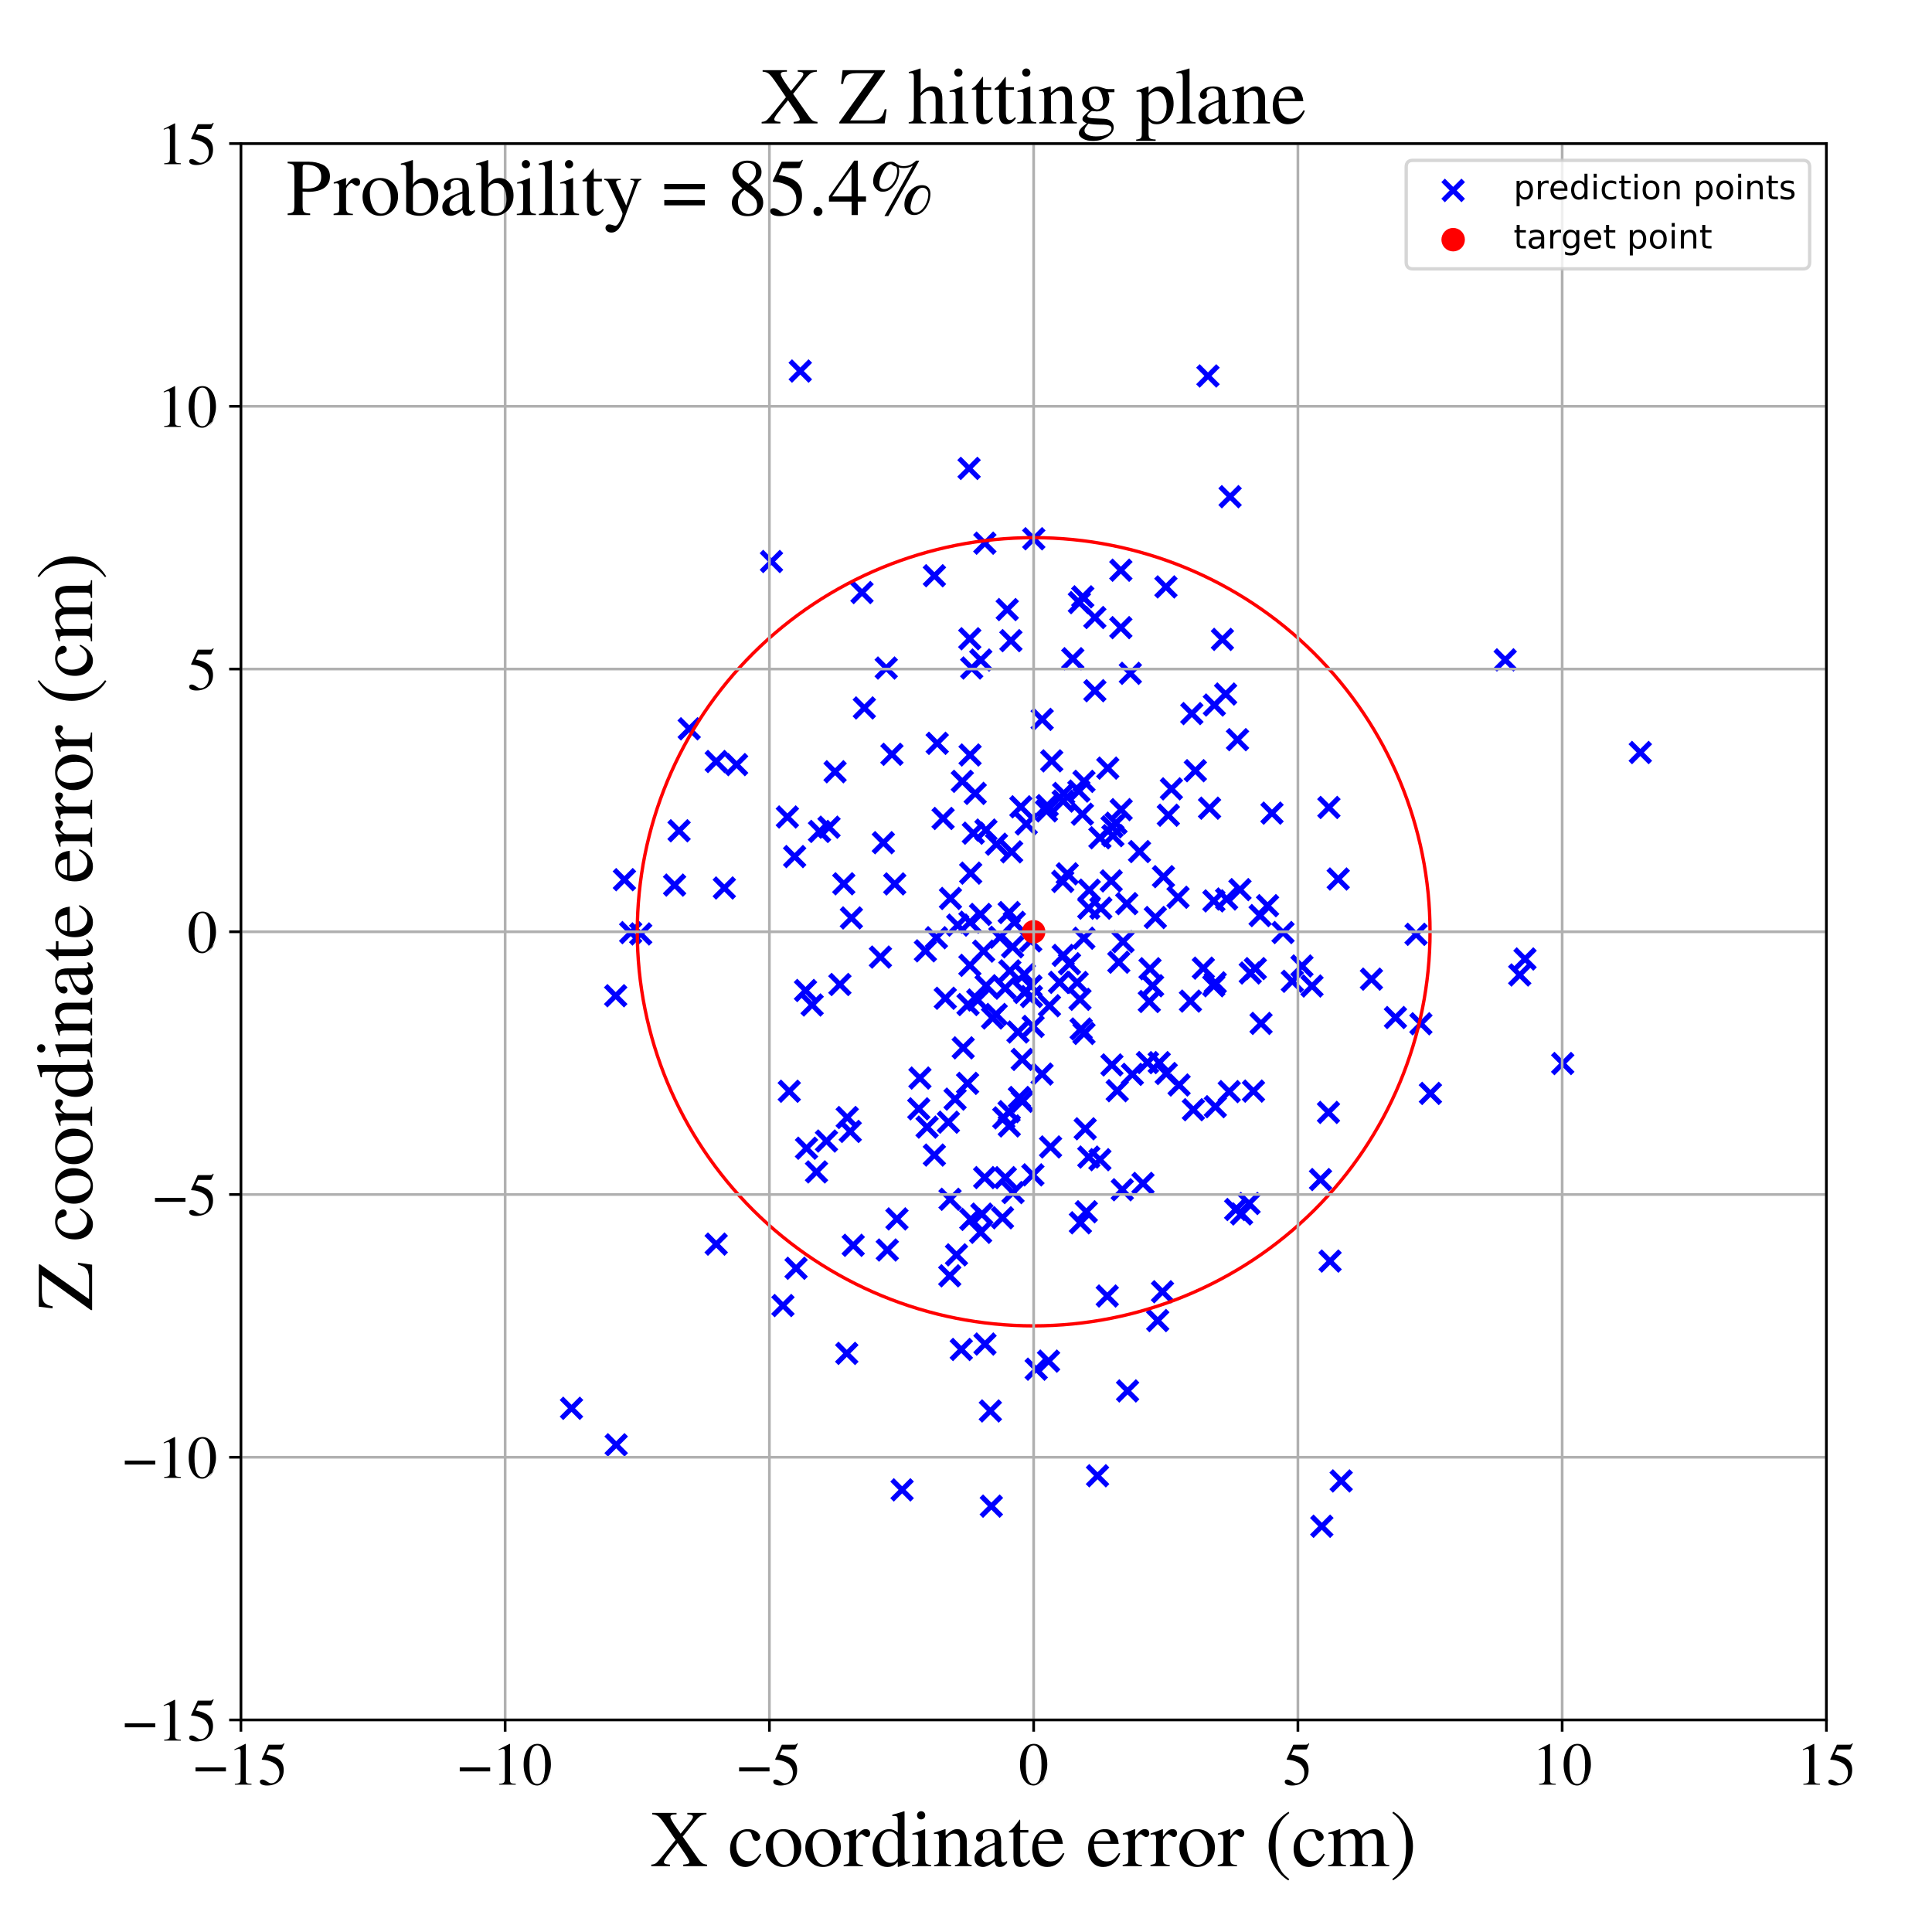 <?xml version="1.0" encoding="utf-8" standalone="no"?>
<!DOCTYPE svg PUBLIC "-//W3C//DTD SVG 1.1//EN"
  "http://www.w3.org/Graphics/SVG/1.1/DTD/svg11.dtd">
<!-- Created with matplotlib (https://matplotlib.org/) -->
<svg height="576pt" version="1.1" viewBox="0 0 576 576" width="576pt" xmlns="http://www.w3.org/2000/svg" xmlns:xlink="http://www.w3.org/1999/xlink">
 <defs>
  <style type="text/css">
*{stroke-linecap:butt;stroke-linejoin:round;}
  </style>
 </defs>
 <g id="figure_1">
  <g id="patch_1">
   <path d="M 0 576 
L 576 576 
L 576 0 
L 0 0 
z
" style="fill:#ffffff;"/>
  </g>
  <g id="axes_1">
   <g id="patch_2">
    <path d="M 71.822 512.784 
L 544.52 512.784 
L 544.52 42.802 
L 71.822 42.802 
z
" style="fill:#ffffff;"/>
   </g>
   <g id="PathCollection_1">
    <defs>
     <path d="M -3 3 
L 3 -3 
M -3 -3 
L 3 3 
" id="mb62e825758" style="stroke:#0000ff;stroke-width:1.5;"/>
    </defs>
    <g clip-path="url(#p09535c4821)">
     <use style="fill:#0000ff;stroke:#0000ff;stroke-width:1.5;" x="448.75" xlink:href="#mb62e825758" y="196.724"/>
     <use style="fill:#0000ff;stroke:#0000ff;stroke-width:1.5;" x="247.159" xlink:href="#mb62e825758" y="246.62"/>
     <use style="fill:#0000ff;stroke:#0000ff;stroke-width:1.5;" x="295.263" xlink:href="#mb62e825758" y="420.66"/>
     <use style="fill:#0000ff;stroke:#0000ff;stroke-width:1.5;" x="244.326" xlink:href="#mb62e825758" y="247.876"/>
     <use style="fill:#0000ff;stroke:#0000ff;stroke-width:1.5;" x="339.735" xlink:href="#mb62e825758" y="253.885"/>
     <use style="fill:#0000ff;stroke:#0000ff;stroke-width:1.5;" x="323.135" xlink:href="#mb62e825758" y="279.716"/>
     <use style="fill:#0000ff;stroke:#0000ff;stroke-width:1.5;" x="238.591" xlink:href="#mb62e825758" y="110.627"/>
     <use style="fill:#0000ff;stroke:#0000ff;stroke-width:1.5;" x="299.262" xlink:href="#mb62e825758" y="333.28"/>
     <use style="fill:#0000ff;stroke:#0000ff;stroke-width:1.5;" x="183.71" xlink:href="#mb62e825758" y="430.748"/>
     <use style="fill:#0000ff;stroke:#0000ff;stroke-width:1.5;" x="330.117" xlink:href="#mb62e825758" y="386.392"/>
     <use style="fill:#0000ff;stroke:#0000ff;stroke-width:1.5;" x="268.946" xlink:href="#mb62e825758" y="444.183"/>
     <use style="fill:#0000ff;stroke:#0000ff;stroke-width:1.5;" x="373.705" xlink:href="#mb62e825758" y="325.298"/>
     <use style="fill:#0000ff;stroke:#0000ff;stroke-width:1.5;" x="293.951" xlink:href="#mb62e825758" y="247.473"/>
     <use style="fill:#0000ff;stroke:#0000ff;stroke-width:1.5;" x="251.564" xlink:href="#mb62e825758" y="263.492"/>
     <use style="fill:#0000ff;stroke:#0000ff;stroke-width:1.5;" x="366.48" xlink:href="#mb62e825758" y="325.445"/>
     <use style="fill:#0000ff;stroke:#0000ff;stroke-width:1.5;" x="372.397" xlink:href="#mb62e825758" y="358.811"/>
     <use style="fill:#0000ff;stroke:#0000ff;stroke-width:1.5;" x="396.538" xlink:href="#mb62e825758" y="375.973"/>
     <use style="fill:#0000ff;stroke:#0000ff;stroke-width:1.5;" x="347.7" xlink:href="#mb62e825758" y="320.06"/>
     <use style="fill:#0000ff;stroke:#0000ff;stroke-width:1.5;" x="330.273" xlink:href="#mb62e825758" y="229.003"/>
     <use style="fill:#0000ff;stroke:#0000ff;stroke-width:1.5;" x="283.159" xlink:href="#mb62e825758" y="380.366"/>
     <use style="fill:#0000ff;stroke:#0000ff;stroke-width:1.5;" x="331.787" xlink:href="#mb62e825758" y="249.139"/>
     <use style="fill:#0000ff;stroke:#0000ff;stroke-width:1.5;" x="394.083" xlink:href="#mb62e825758" y="455.034"/>
     <use style="fill:#0000ff;stroke:#0000ff;stroke-width:1.5;" x="375.683" xlink:href="#mb62e825758" y="272.966"/>
     <use style="fill:#0000ff;stroke:#0000ff;stroke-width:1.5;" x="236.913" xlink:href="#mb62e825758" y="255.372"/>
     <use style="fill:#0000ff;stroke:#0000ff;stroke-width:1.5;" x="323.179" xlink:href="#mb62e825758" y="308.105"/>
     <use style="fill:#0000ff;stroke:#0000ff;stroke-width:1.5;" x="265.919" xlink:href="#mb62e825758" y="224.889"/>
     <use style="fill:#0000ff;stroke:#0000ff;stroke-width:1.5;" x="283.242" xlink:href="#mb62e825758" y="357.551"/>
     <use style="fill:#0000ff;stroke:#0000ff;stroke-width:1.5;" x="347.609" xlink:href="#mb62e825758" y="174.979"/>
     <use style="fill:#0000ff;stroke:#0000ff;stroke-width:1.5;" x="183.56" xlink:href="#mb62e825758" y="296.865"/>
     <use style="fill:#0000ff;stroke:#0000ff;stroke-width:1.5;" x="202.46" xlink:href="#mb62e825758" y="247.681"/>
     <use style="fill:#0000ff;stroke:#0000ff;stroke-width:1.5;" x="242.129" xlink:href="#mb62e825758" y="299.625"/>
     <use style="fill:#0000ff;stroke:#0000ff;stroke-width:1.5;" x="423.623" xlink:href="#mb62e825758" y="305.225"/>
     <use style="fill:#0000ff;stroke:#0000ff;stroke-width:1.5;" x="289.428" xlink:href="#mb62e825758" y="363.543"/>
     <use style="fill:#0000ff;stroke:#0000ff;stroke-width:1.5;" x="308.205" xlink:href="#mb62e825758" y="160.626"/>
     <use style="fill:#0000ff;stroke:#0000ff;stroke-width:1.5;" x="295.555" xlink:href="#mb62e825758" y="449.04"/>
     <use style="fill:#0000ff;stroke:#0000ff;stroke-width:1.5;" x="365.702" xlink:href="#mb62e825758" y="268.026"/>
     <use style="fill:#0000ff;stroke:#0000ff;stroke-width:1.5;" x="391.159" xlink:href="#mb62e825758" y="293.964"/>
     <use style="fill:#0000ff;stroke:#0000ff;stroke-width:1.5;" x="293.983" xlink:href="#mb62e825758" y="293.883"/>
     <use style="fill:#0000ff;stroke:#0000ff;stroke-width:1.5;" x="234.747" xlink:href="#mb62e825758" y="243.575"/>
     <use style="fill:#0000ff;stroke:#0000ff;stroke-width:1.5;" x="205.48" xlink:href="#mb62e825758" y="217.285"/>
     <use style="fill:#0000ff;stroke:#0000ff;stroke-width:1.5;" x="370.161" xlink:href="#mb62e825758" y="361.921"/>
     <use style="fill:#0000ff;stroke:#0000ff;stroke-width:1.5;" x="326.409" xlink:href="#mb62e825758" y="184.111"/>
     <use style="fill:#0000ff;stroke:#0000ff;stroke-width:1.5;" x="257.693" xlink:href="#mb62e825758" y="211.061"/>
     <use style="fill:#0000ff;stroke:#0000ff;stroke-width:1.5;" x="374.262" xlink:href="#mb62e825758" y="288.781"/>
     <use style="fill:#0000ff;stroke:#0000ff;stroke-width:1.5;" x="316.846" xlink:href="#mb62e825758" y="262.788"/>
     <use style="fill:#0000ff;stroke:#0000ff;stroke-width:1.5;" x="304.769" xlink:href="#mb62e825758" y="315.852"/>
     <use style="fill:#0000ff;stroke:#0000ff;stroke-width:1.5;" x="324.594" xlink:href="#mb62e825758" y="270.76"/>
     <use style="fill:#0000ff;stroke:#0000ff;stroke-width:1.5;" x="275.899" xlink:href="#mb62e825758" y="283.477"/>
     <use style="fill:#0000ff;stroke:#0000ff;stroke-width:1.5;" x="278.577" xlink:href="#mb62e825758" y="171.647"/>
     <use style="fill:#0000ff;stroke:#0000ff;stroke-width:1.5;" x="288.607" xlink:href="#mb62e825758" y="299.488"/>
     <use style="fill:#0000ff;stroke:#0000ff;stroke-width:1.5;" x="351.217" xlink:href="#mb62e825758" y="267.513"/>
     <use style="fill:#0000ff;stroke:#0000ff;stroke-width:1.5;" x="213.525" xlink:href="#mb62e825758" y="370.918"/>
     <use style="fill:#0000ff;stroke:#0000ff;stroke-width:1.5;" x="283.366" xlink:href="#mb62e825758" y="267.864"/>
     <use style="fill:#0000ff;stroke:#0000ff;stroke-width:1.5;" x="362.336" xlink:href="#mb62e825758" y="329.945"/>
     <use style="fill:#0000ff;stroke:#0000ff;stroke-width:1.5;" x="426.462" xlink:href="#mb62e825758" y="325.986"/>
     <use style="fill:#0000ff;stroke:#0000ff;stroke-width:1.5;" x="334.164" xlink:href="#mb62e825758" y="187.121"/>
     <use style="fill:#0000ff;stroke:#0000ff;stroke-width:1.5;" x="264.538" xlink:href="#mb62e825758" y="372.676"/>
     <use style="fill:#0000ff;stroke:#0000ff;stroke-width:1.5;" x="250.404" xlink:href="#mb62e825758" y="293.511"/>
     <use style="fill:#0000ff;stroke:#0000ff;stroke-width:1.5;" x="385.293" xlink:href="#mb62e825758" y="292.559"/>
     <use style="fill:#0000ff;stroke:#0000ff;stroke-width:1.5;" x="301.076" xlink:href="#mb62e825758" y="289.447"/>
     <use style="fill:#0000ff;stroke:#0000ff;stroke-width:1.5;" x="289.398" xlink:href="#mb62e825758" y="260.314"/>
     <use style="fill:#0000ff;stroke:#0000ff;stroke-width:1.5;" x="334.266" xlink:href="#mb62e825758" y="241.386"/>
     <use style="fill:#0000ff;stroke:#0000ff;stroke-width:1.5;" x="315.877" xlink:href="#mb62e825758" y="292.879"/>
     <use style="fill:#0000ff;stroke:#0000ff;stroke-width:1.5;" x="354.914" xlink:href="#mb62e825758" y="298.466"/>
     <use style="fill:#0000ff;stroke:#0000ff;stroke-width:1.5;" x="408.877" xlink:href="#mb62e825758" y="291.92"/>
     <use style="fill:#0000ff;stroke:#0000ff;stroke-width:1.5;" x="368.399" xlink:href="#mb62e825758" y="360.601"/>
     <use style="fill:#0000ff;stroke:#0000ff;stroke-width:1.5;" x="334.166" xlink:href="#mb62e825758" y="170.002"/>
     <use style="fill:#0000ff;stroke:#0000ff;stroke-width:1.5;" x="191.024" xlink:href="#mb62e825758" y="278.443"/>
     <use style="fill:#0000ff;stroke:#0000ff;stroke-width:1.5;" x="358.761" xlink:href="#mb62e825758" y="288.643"/>
     <use style="fill:#0000ff;stroke:#0000ff;stroke-width:1.5;" x="286.597" xlink:href="#mb62e825758" y="402.321"/>
     <use style="fill:#0000ff;stroke:#0000ff;stroke-width:1.5;" x="346.584" xlink:href="#mb62e825758" y="385.118"/>
     <use style="fill:#0000ff;stroke:#0000ff;stroke-width:1.5;" x="293.561" xlink:href="#mb62e825758" y="351.087"/>
     <use style="fill:#0000ff;stroke:#0000ff;stroke-width:1.5;" x="349.237" xlink:href="#mb62e825758" y="235.187"/>
     <use style="fill:#0000ff;stroke:#0000ff;stroke-width:1.5;" x="489.036" xlink:href="#mb62e825758" y="224.347"/>
     <use style="fill:#0000ff;stroke:#0000ff;stroke-width:1.5;" x="346.873" xlink:href="#mb62e825758" y="261.367"/>
     <use style="fill:#0000ff;stroke:#0000ff;stroke-width:1.5;" x="345.608" xlink:href="#mb62e825758" y="316.814"/>
     <use style="fill:#0000ff;stroke:#0000ff;stroke-width:1.5;" x="301.895" xlink:href="#mb62e825758" y="282.284"/>
     <use style="fill:#0000ff;stroke:#0000ff;stroke-width:1.5;" x="303.492" xlink:href="#mb62e825758" y="307.679"/>
     <use style="fill:#0000ff;stroke:#0000ff;stroke-width:1.5;" x="213.533" xlink:href="#mb62e825758" y="227.029"/>
     <use style="fill:#0000ff;stroke:#0000ff;stroke-width:1.5;" x="292.722" xlink:href="#mb62e825758" y="361.969"/>
     <use style="fill:#0000ff;stroke:#0000ff;stroke-width:1.5;" x="337.604" xlink:href="#mb62e825758" y="320.308"/>
     <use style="fill:#0000ff;stroke:#0000ff;stroke-width:1.5;" x="336.998" xlink:href="#mb62e825758" y="200.746"/>
     <use style="fill:#0000ff;stroke:#0000ff;stroke-width:1.5;" x="310.713" xlink:href="#mb62e825758" y="214.475"/>
     <use style="fill:#0000ff;stroke:#0000ff;stroke-width:1.5;" x="301.61" xlink:href="#mb62e825758" y="253.965"/>
     <use style="fill:#0000ff;stroke:#0000ff;stroke-width:1.5;" x="311.988" xlink:href="#mb62e825758" y="241.746"/>
     <use style="fill:#0000ff;stroke:#0000ff;stroke-width:1.5;" x="342.862" xlink:href="#mb62e825758" y="288.811"/>
     <use style="fill:#0000ff;stroke:#0000ff;stroke-width:1.5;" x="853.044" xlink:href="#mb62e825758" y="280.081"/>
     <use style="fill:#0000ff;stroke:#0000ff;stroke-width:1.5;" x="215.95" xlink:href="#mb62e825758" y="264.741"/>
     <use style="fill:#0000ff;stroke:#0000ff;stroke-width:1.5;" x="310.682" xlink:href="#mb62e825758" y="320.216"/>
     <use style="fill:#0000ff;stroke:#0000ff;stroke-width:1.5;" x="321.986" xlink:href="#mb62e825758" y="297.938"/>
     <use style="fill:#0000ff;stroke:#0000ff;stroke-width:1.5;" x="365.403" xlink:href="#mb62e825758" y="206.917"/>
     <use style="fill:#0000ff;stroke:#0000ff;stroke-width:1.5;" x="327.921" xlink:href="#mb62e825758" y="345.746"/>
     <use style="fill:#0000ff;stroke:#0000ff;stroke-width:1.5;" x="293.262" xlink:href="#mb62e825758" y="283.573"/>
     <use style="fill:#0000ff;stroke:#0000ff;stroke-width:1.5;" x="319.837" xlink:href="#mb62e825758" y="196.386"/>
     <use style="fill:#0000ff;stroke:#0000ff;stroke-width:1.5;" x="422.173" xlink:href="#mb62e825758" y="278.557"/>
     <use style="fill:#0000ff;stroke:#0000ff;stroke-width:1.5;" x="356.374" xlink:href="#mb62e825758" y="229.772"/>
     <use style="fill:#0000ff;stroke:#0000ff;stroke-width:1.5;" x="355.795" xlink:href="#mb62e825758" y="330.848"/>
     <use style="fill:#0000ff;stroke:#0000ff;stroke-width:1.5;" x="348.322" xlink:href="#mb62e825758" y="243.048"/>
     <use style="fill:#0000ff;stroke:#0000ff;stroke-width:1.5;" x="313.209" xlink:href="#mb62e825758" y="341.945"/>
     <use style="fill:#0000ff;stroke:#0000ff;stroke-width:1.5;" x="274.266" xlink:href="#mb62e825758" y="321.407"/>
     <use style="fill:#0000ff;stroke:#0000ff;stroke-width:1.5;" x="298.891" xlink:href="#mb62e825758" y="363.064"/>
     <use style="fill:#0000ff;stroke:#0000ff;stroke-width:1.5;" x="292.359" xlink:href="#mb62e825758" y="367.401"/>
     <use style="fill:#0000ff;stroke:#0000ff;stroke-width:1.5;" x="305.489" xlink:href="#mb62e825758" y="295.877"/>
     <use style="fill:#0000ff;stroke:#0000ff;stroke-width:1.5;" x="307.304" xlink:href="#mb62e825758" y="280.524"/>
     <use style="fill:#0000ff;stroke:#0000ff;stroke-width:1.5;" x="279.418" xlink:href="#mb62e825758" y="221.61"/>
     <use style="fill:#0000ff;stroke:#0000ff;stroke-width:1.5;" x="361.869" xlink:href="#mb62e825758" y="293.89"/>
     <use style="fill:#0000ff;stroke:#0000ff;stroke-width:1.5;" x="287.162" xlink:href="#mb62e825758" y="312.403"/>
     <use style="fill:#0000ff;stroke:#0000ff;stroke-width:1.5;" x="252.591" xlink:href="#mb62e825758" y="333.177"/>
     <use style="fill:#0000ff;stroke:#0000ff;stroke-width:1.5;" x="328.198" xlink:href="#mb62e825758" y="270.761"/>
     <use style="fill:#0000ff;stroke:#0000ff;stroke-width:1.5;" x="351.532" xlink:href="#mb62e825758" y="323.478"/>
     <use style="fill:#0000ff;stroke:#0000ff;stroke-width:1.5;" x="324.749" xlink:href="#mb62e825758" y="265.383"/>
     <use style="fill:#0000ff;stroke:#0000ff;stroke-width:1.5;" x="318.191" xlink:href="#mb62e825758" y="260.513"/>
     <use style="fill:#0000ff;stroke:#0000ff;stroke-width:1.5;" x="321.651" xlink:href="#mb62e825758" y="235.85"/>
     <use style="fill:#0000ff;stroke:#0000ff;stroke-width:1.5;" x="304.787" xlink:href="#mb62e825758" y="328.338"/>
     <use style="fill:#0000ff;stroke:#0000ff;stroke-width:1.5;" x="377.908" xlink:href="#mb62e825758" y="270.011"/>
     <use style="fill:#0000ff;stroke:#0000ff;stroke-width:1.5;" x="267.412" xlink:href="#mb62e825758" y="363.406"/>
     <use style="fill:#0000ff;stroke:#0000ff;stroke-width:1.5;" x="240.151" xlink:href="#mb62e825758" y="295.301"/>
     <use style="fill:#0000ff;stroke:#0000ff;stroke-width:1.5;" x="273.92" xlink:href="#mb62e825758" y="330.581"/>
     <use style="fill:#0000ff;stroke:#0000ff;stroke-width:1.5;" x="375.966" xlink:href="#mb62e825758" y="305.113"/>
     <use style="fill:#0000ff;stroke:#0000ff;stroke-width:1.5;" x="300.297" xlink:href="#mb62e825758" y="181.736"/>
     <use style="fill:#0000ff;stroke:#0000ff;stroke-width:1.5;" x="297.089" xlink:href="#mb62e825758" y="251.691"/>
     <use style="fill:#0000ff;stroke:#0000ff;stroke-width:1.5;" x="295.916" xlink:href="#mb62e825758" y="303.5"/>
     <use style="fill:#0000ff;stroke:#0000ff;stroke-width:1.5;" x="289.127" xlink:href="#mb62e825758" y="190.437"/>
     <use style="fill:#0000ff;stroke:#0000ff;stroke-width:1.5;" x="335.928" xlink:href="#mb62e825758" y="269.402"/>
     <use style="fill:#0000ff;stroke:#0000ff;stroke-width:1.5;" x="233.421" xlink:href="#mb62e825758" y="389.23"/>
     <use style="fill:#0000ff;stroke:#0000ff;stroke-width:1.5;" x="336.17" xlink:href="#mb62e825758" y="414.683"/>
     <use style="fill:#0000ff;stroke:#0000ff;stroke-width:1.5;" x="399.857" xlink:href="#mb62e825758" y="441.525"/>
     <use style="fill:#0000ff;stroke:#0000ff;stroke-width:1.5;" x="312.617" xlink:href="#mb62e825758" y="405.801"/>
     <use style="fill:#0000ff;stroke:#0000ff;stroke-width:1.5;" x="305.379" xlink:href="#mb62e825758" y="290.479"/>
     <use style="fill:#0000ff;stroke:#0000ff;stroke-width:1.5;" x="235.314" xlink:href="#mb62e825758" y="325.344"/>
     <use style="fill:#0000ff;stroke:#0000ff;stroke-width:1.5;" x="292.32" xlink:href="#mb62e825758" y="272.621"/>
     <use style="fill:#0000ff;stroke:#0000ff;stroke-width:1.5;" x="263.362" xlink:href="#mb62e825758" y="251.241"/>
     <use style="fill:#0000ff;stroke:#0000ff;stroke-width:1.5;" x="326.425" xlink:href="#mb62e825758" y="205.928"/>
     <use style="fill:#0000ff;stroke:#0000ff;stroke-width:1.5;" x="252.451" xlink:href="#mb62e825758" y="403.494"/>
     <use style="fill:#0000ff;stroke:#0000ff;stroke-width:1.5;" x="302.415" xlink:href="#mb62e825758" y="274.98"/>
     <use style="fill:#0000ff;stroke:#0000ff;stroke-width:1.5;" x="293.622" xlink:href="#mb62e825758" y="161.943"/>
     <use style="fill:#0000ff;stroke:#0000ff;stroke-width:1.5;" x="307.371" xlink:href="#mb62e825758" y="293.974"/>
     <use style="fill:#0000ff;stroke:#0000ff;stroke-width:1.5;" x="454.658" xlink:href="#mb62e825758" y="285.908"/>
     <use style="fill:#0000ff;stroke:#0000ff;stroke-width:1.5;" x="388.164" xlink:href="#mb62e825758" y="287.997"/>
     <use style="fill:#0000ff;stroke:#0000ff;stroke-width:1.5;" x="289.174" xlink:href="#mb62e825758" y="274.932"/>
     <use style="fill:#0000ff;stroke:#0000ff;stroke-width:1.5;" x="170.388" xlink:href="#mb62e825758" y="419.868"/>
     <use style="fill:#0000ff;stroke:#0000ff;stroke-width:1.5;" x="290.185" xlink:href="#mb62e825758" y="248.399"/>
     <use style="fill:#0000ff;stroke:#0000ff;stroke-width:1.5;" x="323.867" xlink:href="#mb62e825758" y="361.271"/>
     <use style="fill:#0000ff;stroke:#0000ff;stroke-width:1.5;" x="393.693" xlink:href="#mb62e825758" y="351.668"/>
     <use style="fill:#0000ff;stroke:#0000ff;stroke-width:1.5;" x="254.375" xlink:href="#mb62e825758" y="371.271"/>
     <use style="fill:#0000ff;stroke:#0000ff;stroke-width:1.5;" x="317.116" xlink:href="#mb62e825758" y="236.549"/>
     <use style="fill:#0000ff;stroke:#0000ff;stroke-width:1.5;" x="313.562" xlink:href="#mb62e825758" y="226.841"/>
     <use style="fill:#0000ff;stroke:#0000ff;stroke-width:1.5;" x="248.968" xlink:href="#mb62e825758" y="230.083"/>
     <use style="fill:#0000ff;stroke:#0000ff;stroke-width:1.5;" x="300.831" xlink:href="#mb62e825758" y="331.419"/>
     <use style="fill:#0000ff;stroke:#0000ff;stroke-width:1.5;" x="360.611" xlink:href="#mb62e825758" y="240.947"/>
     <use style="fill:#0000ff;stroke:#0000ff;stroke-width:1.5;" x="331.542" xlink:href="#mb62e825758" y="246.483"/>
     <use style="fill:#0000ff;stroke:#0000ff;stroke-width:1.5;" x="307.943" xlink:href="#mb62e825758" y="350.271"/>
     <use style="fill:#0000ff;stroke:#0000ff;stroke-width:1.5;" x="266.754" xlink:href="#mb62e825758" y="263.523"/>
     <use style="fill:#0000ff;stroke:#0000ff;stroke-width:1.5;" x="291.502" xlink:href="#mb62e825758" y="298.139"/>
     <use style="fill:#0000ff;stroke:#0000ff;stroke-width:1.5;" x="362.046" xlink:href="#mb62e825758" y="210.194"/>
     <use style="fill:#0000ff;stroke:#0000ff;stroke-width:1.5;" x="323.536" xlink:href="#mb62e825758" y="336.534"/>
     <use style="fill:#0000ff;stroke:#0000ff;stroke-width:1.5;" x="327.924" xlink:href="#mb62e825758" y="249.771"/>
     <use style="fill:#0000ff;stroke:#0000ff;stroke-width:1.5;" x="342.102" xlink:href="#mb62e825758" y="316.794"/>
     <use style="fill:#0000ff;stroke:#0000ff;stroke-width:1.5;" x="453.088" xlink:href="#mb62e825758" y="290.674"/>
     <use style="fill:#0000ff;stroke:#0000ff;stroke-width:1.5;" x="340.763" xlink:href="#mb62e825758" y="352.813"/>
     <use style="fill:#0000ff;stroke:#0000ff;stroke-width:1.5;" x="322.707" xlink:href="#mb62e825758" y="242.738"/>
     <use style="fill:#0000ff;stroke:#0000ff;stroke-width:1.5;" x="281.826" xlink:href="#mb62e825758" y="297.619"/>
     <use style="fill:#0000ff;stroke:#0000ff;stroke-width:1.5;" x="344.452" xlink:href="#mb62e825758" y="273.543"/>
     <use style="fill:#0000ff;stroke:#0000ff;stroke-width:1.5;" x="296.993" xlink:href="#mb62e825758" y="302.448"/>
     <use style="fill:#0000ff;stroke:#0000ff;stroke-width:1.5;" x="333.557" xlink:href="#mb62e825758" y="286.867"/>
     <use style="fill:#0000ff;stroke:#0000ff;stroke-width:1.5;" x="285.163" xlink:href="#mb62e825758" y="374.116"/>
     <use style="fill:#0000ff;stroke:#0000ff;stroke-width:1.5;" x="416.035" xlink:href="#mb62e825758" y="303.367"/>
     <use style="fill:#0000ff;stroke:#0000ff;stroke-width:1.5;" x="333.087" xlink:href="#mb62e825758" y="325.176"/>
     <use style="fill:#0000ff;stroke:#0000ff;stroke-width:1.5;" x="316.984" xlink:href="#mb62e825758" y="284.839"/>
     <use style="fill:#0000ff;stroke:#0000ff;stroke-width:1.5;" x="303.923" xlink:href="#mb62e825758" y="327.195"/>
     <use style="fill:#0000ff;stroke:#0000ff;stroke-width:1.5;" x="308.925" xlink:href="#mb62e825758" y="408.204"/>
     <use style="fill:#0000ff;stroke:#0000ff;stroke-width:1.5;" x="302.012" xlink:href="#mb62e825758" y="355.548"/>
     <use style="fill:#0000ff;stroke:#0000ff;stroke-width:1.5;" x="398.973" xlink:href="#mb62e825758" y="262.066"/>
     <use style="fill:#0000ff;stroke:#0000ff;stroke-width:1.5;" x="243.434" xlink:href="#mb62e825758" y="349.389"/>
     <use style="fill:#0000ff;stroke:#0000ff;stroke-width:1.5;" x="284.746" xlink:href="#mb62e825758" y="327.686"/>
     <use style="fill:#0000ff;stroke:#0000ff;stroke-width:1.5;" x="292.408" xlink:href="#mb62e825758" y="196.78"/>
     <use style="fill:#0000ff;stroke:#0000ff;stroke-width:1.5;" x="396.068" xlink:href="#mb62e825758" y="331.652"/>
     <use style="fill:#0000ff;stroke:#0000ff;stroke-width:1.5;" x="286.903" xlink:href="#mb62e825758" y="232.948"/>
     <use style="fill:#0000ff;stroke:#0000ff;stroke-width:1.5;" x="237.336" xlink:href="#mb62e825758" y="378.117"/>
     <use style="fill:#0000ff;stroke:#0000ff;stroke-width:1.5;" x="281.171" xlink:href="#mb62e825758" y="244.013"/>
     <use style="fill:#0000ff;stroke:#0000ff;stroke-width:1.5;" x="368.946" xlink:href="#mb62e825758" y="220.52"/>
     <use style="fill:#0000ff;stroke:#0000ff;stroke-width:1.5;" x="307.513" xlink:href="#mb62e825758" y="297.094"/>
     <use style="fill:#0000ff;stroke:#0000ff;stroke-width:1.5;" x="343.64" xlink:href="#mb62e825758" y="293.887"/>
     <use style="fill:#0000ff;stroke:#0000ff;stroke-width:1.5;" x="360.137" xlink:href="#mb62e825758" y="112.088"/>
     <use style="fill:#0000ff;stroke:#0000ff;stroke-width:1.5;" x="299.717" xlink:href="#mb62e825758" y="351.102"/>
     <use style="fill:#0000ff;stroke:#0000ff;stroke-width:1.5;" x="379.228" xlink:href="#mb62e825758" y="242.424"/>
     <use style="fill:#0000ff;stroke:#0000ff;stroke-width:1.5;" x="312.883" xlink:href="#mb62e825758" y="299.843"/>
     <use style="fill:#0000ff;stroke:#0000ff;stroke-width:1.5;" x="289.214" xlink:href="#mb62e825758" y="225.088"/>
     <use style="fill:#0000ff;stroke:#0000ff;stroke-width:1.5;" x="331.29" xlink:href="#mb62e825758" y="262.628"/>
     <use style="fill:#0000ff;stroke:#0000ff;stroke-width:1.5;" x="246.401" xlink:href="#mb62e825758" y="340.185"/>
     <use style="fill:#0000ff;stroke:#0000ff;stroke-width:1.5;" x="323.173" xlink:href="#mb62e825758" y="232.949"/>
     <use style="fill:#0000ff;stroke:#0000ff;stroke-width:1.5;" x="201.122" xlink:href="#mb62e825758" y="263.881"/>
     <use style="fill:#0000ff;stroke:#0000ff;stroke-width:1.5;" x="300.91" xlink:href="#mb62e825758" y="335.688"/>
     <use style="fill:#0000ff;stroke:#0000ff;stroke-width:1.5;" x="186.168" xlink:href="#mb62e825758" y="262.265"/>
     <use style="fill:#0000ff;stroke:#0000ff;stroke-width:1.5;" x="366.742" xlink:href="#mb62e825758" y="148.082"/>
     <use style="fill:#0000ff;stroke:#0000ff;stroke-width:1.5;" x="262.486" xlink:href="#mb62e825758" y="285.34"/>
     <use style="fill:#0000ff;stroke:#0000ff;stroke-width:1.5;" x="369.68" xlink:href="#mb62e825758" y="265.23"/>
     <use style="fill:#0000ff;stroke:#0000ff;stroke-width:1.5;" x="256.993" xlink:href="#mb62e825758" y="176.658"/>
     <use style="fill:#0000ff;stroke:#0000ff;stroke-width:1.5;" x="289.706" xlink:href="#mb62e825758" y="199.155"/>
     <use style="fill:#0000ff;stroke:#0000ff;stroke-width:1.5;" x="285.527" xlink:href="#mb62e825758" y="275.807"/>
     <use style="fill:#0000ff;stroke:#0000ff;stroke-width:1.5;" x="240.453" xlink:href="#mb62e825758" y="342.327"/>
     <use style="fill:#0000ff;stroke:#0000ff;stroke-width:1.5;" x="322.107" xlink:href="#mb62e825758" y="364.559"/>
     <use style="fill:#0000ff;stroke:#0000ff;stroke-width:1.5;" x="334.82" xlink:href="#mb62e825758" y="280.74"/>
     <use style="fill:#0000ff;stroke:#0000ff;stroke-width:1.5;" x="345.156" xlink:href="#mb62e825758" y="393.711"/>
     <use style="fill:#0000ff;stroke:#0000ff;stroke-width:1.5;" x="304.356" xlink:href="#mb62e825758" y="240.541"/>
     <use style="fill:#0000ff;stroke:#0000ff;stroke-width:1.5;" x="298.108" xlink:href="#mb62e825758" y="279.429"/>
     <use style="fill:#0000ff;stroke:#0000ff;stroke-width:1.5;" x="278.572" xlink:href="#mb62e825758" y="344.367"/>
     <use style="fill:#0000ff;stroke:#0000ff;stroke-width:1.5;" x="362.313" xlink:href="#mb62e825758" y="293.014"/>
     <use style="fill:#0000ff;stroke:#0000ff;stroke-width:1.5;" x="312.207" xlink:href="#mb62e825758" y="240.183"/>
     <use style="fill:#0000ff;stroke:#0000ff;stroke-width:1.5;" x="276.397" xlink:href="#mb62e825758" y="336.033"/>
     <use style="fill:#0000ff;stroke:#0000ff;stroke-width:1.5;" x="253.832" xlink:href="#mb62e825758" y="273.666"/>
     <use style="fill:#0000ff;stroke:#0000ff;stroke-width:1.5;" x="342.651" xlink:href="#mb62e825758" y="298.586"/>
     <use style="fill:#0000ff;stroke:#0000ff;stroke-width:1.5;" x="264.217" xlink:href="#mb62e825758" y="199.169"/>
     <use style="fill:#0000ff;stroke:#0000ff;stroke-width:1.5;" x="355.329" xlink:href="#mb62e825758" y="212.743"/>
     <use style="fill:#0000ff;stroke:#0000ff;stroke-width:1.5;" x="316.985" xlink:href="#mb62e825758" y="238.838"/>
     <use style="fill:#0000ff;stroke:#0000ff;stroke-width:1.5;" x="293.661" xlink:href="#mb62e825758" y="400.713"/>
     <use style="fill:#0000ff;stroke:#0000ff;stroke-width:1.5;" x="396.191" xlink:href="#mb62e825758" y="240.736"/>
     <use style="fill:#0000ff;stroke:#0000ff;stroke-width:1.5;" x="321.804" xlink:href="#mb62e825758" y="179.659"/>
     <use style="fill:#0000ff;stroke:#0000ff;stroke-width:1.5;" x="324.612" xlink:href="#mb62e825758" y="344.961"/>
     <use style="fill:#0000ff;stroke:#0000ff;stroke-width:1.5;" x="318.855" xlink:href="#mb62e825758" y="287.316"/>
     <use style="fill:#0000ff;stroke:#0000ff;stroke-width:1.5;" x="372.751" xlink:href="#mb62e825758" y="290.088"/>
     <use style="fill:#0000ff;stroke:#0000ff;stroke-width:1.5;" x="290.746" xlink:href="#mb62e825758" y="236.542"/>
     <use style="fill:#0000ff;stroke:#0000ff;stroke-width:1.5;" x="288.474" xlink:href="#mb62e825758" y="322.99"/>
     <use style="fill:#0000ff;stroke:#0000ff;stroke-width:1.5;" x="299.673" xlink:href="#mb62e825758" y="294.62"/>
     <use style="fill:#0000ff;stroke:#0000ff;stroke-width:1.5;" x="219.602" xlink:href="#mb62e825758" y="227.952"/>
     <use style="fill:#0000ff;stroke:#0000ff;stroke-width:1.5;" x="230.01" xlink:href="#mb62e825758" y="167.406"/>
     <use style="fill:#0000ff;stroke:#0000ff;stroke-width:1.5;" x="188.033" xlink:href="#mb62e825758" y="278.049"/>
     <use style="fill:#0000ff;stroke:#0000ff;stroke-width:1.5;" x="322.816" xlink:href="#mb62e825758" y="177.938"/>
     <use style="fill:#0000ff;stroke:#0000ff;stroke-width:1.5;" x="308.013" xlink:href="#mb62e825758" y="306.003"/>
     <use style="fill:#0000ff;stroke:#0000ff;stroke-width:1.5;" x="301.386" xlink:href="#mb62e825758" y="191.002"/>
     <use style="fill:#0000ff;stroke:#0000ff;stroke-width:1.5;" x="382.512" xlink:href="#mb62e825758" y="278.02"/>
     <use style="fill:#0000ff;stroke:#0000ff;stroke-width:1.5;" x="331.505" xlink:href="#mb62e825758" y="317.493"/>
     <use style="fill:#0000ff;stroke:#0000ff;stroke-width:1.5;" x="305.971" xlink:href="#mb62e825758" y="245.661"/>
     <use style="fill:#0000ff;stroke:#0000ff;stroke-width:1.5;" x="465.906" xlink:href="#mb62e825758" y="317.075"/>
     <use style="fill:#0000ff;stroke:#0000ff;stroke-width:1.5;" x="321.151" xlink:href="#mb62e825758" y="292.908"/>
     <use style="fill:#0000ff;stroke:#0000ff;stroke-width:1.5;" x="334.595" xlink:href="#mb62e825758" y="354.709"/>
     <use style="fill:#0000ff;stroke:#0000ff;stroke-width:1.5;" x="364.45" xlink:href="#mb62e825758" y="190.626"/>
     <use style="fill:#0000ff;stroke:#0000ff;stroke-width:1.5;" x="332.723" xlink:href="#mb62e825758" y="245.42"/>
     <use style="fill:#0000ff;stroke:#0000ff;stroke-width:1.5;" x="288.922" xlink:href="#mb62e825758" y="139.649"/>
     <use style="fill:#0000ff;stroke:#0000ff;stroke-width:1.5;" x="253.491" xlink:href="#mb62e825758" y="337.321"/>
     <use style="fill:#0000ff;stroke:#0000ff;stroke-width:1.5;" x="279.18" xlink:href="#mb62e825758" y="279.569"/>
     <use style="fill:#0000ff;stroke:#0000ff;stroke-width:1.5;" x="289.157" xlink:href="#mb62e825758" y="287.805"/>
     <use style="fill:#0000ff;stroke:#0000ff;stroke-width:1.5;" x="361.905" xlink:href="#mb62e825758" y="268.586"/>
     <use style="fill:#0000ff;stroke:#0000ff;stroke-width:1.5;" x="322.321" xlink:href="#mb62e825758" y="306.78"/>
     <use style="fill:#0000ff;stroke:#0000ff;stroke-width:1.5;" x="300.876" xlink:href="#mb62e825758" y="272.058"/>
     <use style="fill:#0000ff;stroke:#0000ff;stroke-width:1.5;" x="327.215" xlink:href="#mb62e825758" y="439.977"/>
     <use style="fill:#0000ff;stroke:#0000ff;stroke-width:1.5;" x="282.756" xlink:href="#mb62e825758" y="334.567"/>
    </g>
   </g>
   <g id="PathCollection_2">
    <defs>
     <path d="M 0 3 
C 0.796 3 1.559 2.684 2.121 2.121 
C 2.684 1.559 3 0.796 3 0 
C 3 -0.796 2.684 -1.559 2.121 -2.121 
C 1.559 -2.684 0.796 -3 0 -3 
C -0.796 -3 -1.559 -2.684 -2.121 -2.121 
C -2.684 -1.559 -3 -0.796 -3 0 
C -3 0.796 -2.684 1.559 -2.121 2.121 
C -1.559 2.684 -0.796 3 0 3 
z
" id="m26fd3fa7a2" style="stroke:#ff0000;"/>
    </defs>
    <g clip-path="url(#p09535c4821)">
     <use style="fill:#ff0000;stroke:#ff0000;" x="308.171" xlink:href="#m26fd3fa7a2" y="277.793"/>
    </g>
   </g>
   <g id="patch_3">
    <path clip-path="url(#p09535c4821)" d="M 308.171 395.288 
C 339.511 395.288 369.572 382.908 391.733 360.875 
C 413.894 338.841 426.346 308.953 426.346 277.793 
C 426.346 246.633 413.894 216.745 391.733 194.711 
C 369.572 172.677 339.511 160.297 308.171 160.297 
C 276.831 160.297 246.77 172.677 224.609 194.711 
C 202.448 216.745 189.997 246.633 189.997 277.793 
C 189.997 308.953 202.448 338.841 224.609 360.875 
C 246.77 382.908 276.831 395.288 308.171 395.288 
z
" style="fill:none;stroke:#ff0000;stroke-linejoin:miter;"/>
   </g>
   <g id="matplotlib.axis_1">
    <g id="xtick_1">
     <g id="line2d_1">
      <path clip-path="url(#p09535c4821)" d="M 71.822 512.784 
L 71.822 42.802 
" style="fill:none;stroke:#b0b0b0;stroke-linecap:square;stroke-width:0.8;"/>
     </g>
     <g id="line2d_2">
      <defs>
       <path d="M 0 0 
L 0 3.5 
" id="ma1e8dcb474" style="stroke:#000000;stroke-width:0.8;"/>
      </defs>
      <g>
       <use style="stroke:#000000;stroke-width:0.8;" x="71.822" xlink:href="#ma1e8dcb474" y="512.784"/>
      </g>
     </g>
     <g id="text_1">
      <!-- −15 -->
      <defs>
       <path d="M 3 22 
L 3 28.594 
L 53.406 28.594 
L 53.406 22 
z
" id="FreeSerif-8722"/>
       <path d="M 18.297 59.297 
Q 16.5 59.297 11.094 57.094 
L 11.094 58.5 
L 29.094 67.594 
L 29.906 67.406 
L 29.906 7.406 
Q 29.906 3.797 31.703 2.688 
Q 33.5 1.594 39.406 1.5 
L 39.406 0 
L 11.797 0 
L 11.797 1.5 
Q 17.406 1.703 19.344 3.141 
Q 21.297 4.594 21.297 9.297 
L 21.297 54.594 
Q 21.297 59.297 18.297 59.297 
z
" id="FreeSerif-49"/>
       <path d="M 35.703 19.406 
Q 35.703 24.703 33.344 28.797 
Q 31 32.906 27.641 35.156 
Q 24.297 37.406 20.141 38.844 
Q 16 40.297 12.953 40.75 
Q 9.906 41.203 7.594 41.203 
Q 6.406 41.203 6.406 42 
Q 6.406 42.297 6.5 42.5 
L 17.406 66.203 
L 38.297 66.203 
Q 39.906 66.203 40.844 66.703 
Q 41.797 67.203 42.906 68.797 
L 43.797 68.094 
L 40 59.203 
Q 39.594 58.297 37.703 58.297 
L 18.094 58.297 
L 13.906 49.797 
Q 28.5 47.203 35.594 41.344 
Q 42.703 35.5 42.703 24.203 
Q 42.703 18.297 40.844 13.688 
Q 39 9.094 36.141 6.297 
Q 33.297 3.5 29.547 1.703 
Q 25.797 -0.094 22.344 -0.75 
Q 18.906 -1.406 15.406 -1.406 
Q 9.797 -1.406 6.5 0.25 
Q 3.203 1.906 3.203 4.797 
Q 3.203 8.5 7.5 8.5 
Q 10.297 8.5 14.75 5.391 
Q 19.203 2.297 21.797 2.297 
Q 27.703 2.297 31.703 7.25 
Q 35.703 12.203 35.703 19.406 
z
" id="FreeSerif-53"/>
      </defs>
      <g transform="translate(57.746 532.077)scale(0.18 -0.18)">
       <use xlink:href="#FreeSerif-8722"/>
       <use x="56.4" xlink:href="#FreeSerif-49"/>
       <use x="106.4" xlink:href="#FreeSerif-53"/>
      </g>
     </g>
    </g>
    <g id="xtick_2">
     <g id="line2d_3">
      <path clip-path="url(#p09535c4821)" d="M 150.605 512.784 
L 150.605 42.802 
" style="fill:none;stroke:#b0b0b0;stroke-linecap:square;stroke-width:0.8;"/>
     </g>
     <g id="line2d_4">
      <g>
       <use style="stroke:#000000;stroke-width:0.8;" x="150.605" xlink:href="#ma1e8dcb474" y="512.784"/>
      </g>
     </g>
     <g id="text_2">
      <!-- −10 -->
      <defs>
       <path d="M 47.594 17.797 
Q 35.203 -1.406 25 -1.406 
Q 14.797 -1.406 8.594 8.391 
Q 2.406 18.203 2.406 33.594 
Q 2.406 48.094 8.594 57.844 
Q 14.797 67.594 25.406 67.594 
Q 35.203 67.594 41.391 58 
Q 47.594 48.406 47.594 33 
Q 47.594 17.797 35.203 -1.406 
z
M 25.094 65 
Q 12 65 12 32.703 
Q 12 1.203 25 1.203 
Q 38 1.203 38 32.797 
Q 38 48.5 34.703 56.75 
Q 31.406 65 25.094 65 
z
" id="FreeSerif-48"/>
      </defs>
      <g transform="translate(136.529 532.077)scale(0.18 -0.18)">
       <use xlink:href="#FreeSerif-8722"/>
       <use x="56.4" xlink:href="#FreeSerif-49"/>
       <use x="106.4" xlink:href="#FreeSerif-48"/>
      </g>
     </g>
    </g>
    <g id="xtick_3">
     <g id="line2d_5">
      <path clip-path="url(#p09535c4821)" d="M 229.388 512.784 
L 229.388 42.802 
" style="fill:none;stroke:#b0b0b0;stroke-linecap:square;stroke-width:0.8;"/>
     </g>
     <g id="line2d_6">
      <g>
       <use style="stroke:#000000;stroke-width:0.8;" x="229.388" xlink:href="#ma1e8dcb474" y="512.784"/>
      </g>
     </g>
     <g id="text_3">
      <!-- −5 -->
      <g transform="translate(219.812 532.077)scale(0.18 -0.18)">
       <use xlink:href="#FreeSerif-8722"/>
       <use x="56.4" xlink:href="#FreeSerif-53"/>
      </g>
     </g>
    </g>
    <g id="xtick_4">
     <g id="line2d_7">
      <path clip-path="url(#p09535c4821)" d="M 308.171 512.784 
L 308.171 42.802 
" style="fill:none;stroke:#b0b0b0;stroke-linecap:square;stroke-width:0.8;"/>
     </g>
     <g id="line2d_8">
      <g>
       <use style="stroke:#000000;stroke-width:0.8;" x="308.171" xlink:href="#ma1e8dcb474" y="512.784"/>
      </g>
     </g>
     <g id="text_4">
      <!-- 0 -->
      <g transform="translate(303.671 532.077)scale(0.18 -0.18)">
       <use xlink:href="#FreeSerif-48"/>
      </g>
     </g>
    </g>
    <g id="xtick_5">
     <g id="line2d_9">
      <path clip-path="url(#p09535c4821)" d="M 386.954 512.784 
L 386.954 42.802 
" style="fill:none;stroke:#b0b0b0;stroke-linecap:square;stroke-width:0.8;"/>
     </g>
     <g id="line2d_10">
      <g>
       <use style="stroke:#000000;stroke-width:0.8;" x="386.954" xlink:href="#ma1e8dcb474" y="512.784"/>
      </g>
     </g>
     <g id="text_5">
      <!-- 5 -->
      <g transform="translate(382.454 532.077)scale(0.18 -0.18)">
       <use xlink:href="#FreeSerif-53"/>
      </g>
     </g>
    </g>
    <g id="xtick_6">
     <g id="line2d_11">
      <path clip-path="url(#p09535c4821)" d="M 465.737 512.784 
L 465.737 42.802 
" style="fill:none;stroke:#b0b0b0;stroke-linecap:square;stroke-width:0.8;"/>
     </g>
     <g id="line2d_12">
      <g>
       <use style="stroke:#000000;stroke-width:0.8;" x="465.737" xlink:href="#ma1e8dcb474" y="512.784"/>
      </g>
     </g>
     <g id="text_6">
      <!-- 10 -->
      <g transform="translate(456.737 532.077)scale(0.18 -0.18)">
       <use xlink:href="#FreeSerif-49"/>
       <use x="50" xlink:href="#FreeSerif-48"/>
      </g>
     </g>
    </g>
    <g id="xtick_7">
     <g id="line2d_13">
      <path clip-path="url(#p09535c4821)" d="M 544.52 512.784 
L 544.52 42.802 
" style="fill:none;stroke:#b0b0b0;stroke-linecap:square;stroke-width:0.8;"/>
     </g>
     <g id="line2d_14">
      <g>
       <use style="stroke:#000000;stroke-width:0.8;" x="544.52" xlink:href="#ma1e8dcb474" y="512.784"/>
      </g>
     </g>
     <g id="text_7">
      <!-- 15 -->
      <g transform="translate(535.52 532.077)scale(0.18 -0.18)">
       <use xlink:href="#FreeSerif-49"/>
       <use x="50" xlink:href="#FreeSerif-53"/>
      </g>
     </g>
    </g>
    <g id="text_8">
     <!-- X coordinate error (cm) -->
     <defs>
      <path d="M 69.594 66.203 
L 69.594 64.297 
Q 64.703 64 62.047 62.344 
Q 59.406 60.703 54.703 54.906 
L 40.094 36.703 
L 59.297 9.297 
Q 62.297 5 64.297 3.703 
Q 66.297 2.406 70.406 1.906 
L 70.406 0 
L 40.703 0 
L 40.703 1.906 
Q 44.797 2.297 46.594 2.938 
Q 48.406 3.594 48.406 5 
Q 48.406 7.203 43.297 14.797 
L 33.797 28.797 
L 21.906 14 
Q 16.703 7.5 16.703 5.406 
Q 16.703 3.703 18.297 2.953 
Q 19.906 2.203 24.297 1.906 
L 24.297 0 
L 1 0 
L 1 1.906 
Q 4.906 2.203 7 3.797 
Q 9.094 5.406 15.5 13.297 
L 31.203 32.594 
L 20.297 48.594 
Q 13.297 58.906 10.25 61.5 
Q 7.203 64.094 2.203 64.297 
L 2.203 66.203 
L 32.406 66.203 
L 32.406 64.297 
L 29.594 64.203 
Q 24.797 64.094 24.797 61.297 
Q 24.797 58.094 33.297 46.297 
L 37.5 40.406 
L 48.797 54.203 
Q 52.797 59.203 52.797 61.094 
Q 52.797 62.797 51.344 63.438 
Q 49.906 64.094 45.797 64.297 
L 45.797 66.203 
z
" id="FreeSerif-88"/>
      <path id="FreeSerif-32"/>
      <path d="M 2.5 21.297 
Q 2.5 32.406 9.047 39.203 
Q 15.594 46 24.406 46 
Q 30.703 46 35.25 42.953 
Q 39.797 39.906 39.797 35.703 
Q 39.797 34 38.391 32.75 
Q 37 31.5 35 31.5 
Q 31.594 31.5 30.297 36.094 
L 29.703 38.297 
Q 28.906 41.094 27.703 42.094 
Q 26.5 43.094 23.797 43.094 
Q 17.703 43.094 13.953 38.25 
Q 10.203 33.406 10.203 25.703 
Q 10.203 17.094 14.547 11.641 
Q 18.906 6.203 25.703 6.203 
Q 30 6.203 33.094 8.25 
Q 36.203 10.297 39.797 15.594 
L 41.203 14.703 
Q 40.203 12.703 39.453 11.391 
Q 38.703 10.094 36.75 7.5 
Q 34.797 4.906 32.891 3.297 
Q 31 1.703 27.891 0.344 
Q 24.797 -1 21.5 -1 
Q 13.203 -1 7.844 5.25 
Q 2.5 11.5 2.5 21.297 
z
" id="FreeSerif-99"/>
      <path d="M 24.594 46 
Q 34.203 46 40.391 39.594 
Q 46.594 33.203 46.594 23.406 
Q 46.594 13 40.188 6 
Q 33.797 -1 24.391 -1 
Q 15 -1 8.75 5.75 
Q 2.5 12.5 2.5 22.594 
Q 2.5 32.906 8.641 39.453 
Q 14.797 46 24.594 46 
z
M 11.5 27.5 
Q 11.5 16.797 15.391 9.297 
Q 19.297 1.797 25.594 1.797 
Q 31.203 1.797 34.391 6.594 
Q 37.594 11.406 37.594 19.906 
Q 37.594 30.203 33.594 36.703 
Q 29.594 43.203 23.297 43.203 
Q 18 43.203 14.75 38.891 
Q 11.5 34.594 11.5 27.5 
z
" id="FreeSerif-111"/>
      <path d="M 30.094 36.203 
Q 28.594 36.203 26.391 37.953 
Q 24.203 39.703 23.5 39.703 
Q 21.5 39.703 19 36.797 
Q 16.5 33.906 16.5 31.5 
L 16.5 9 
Q 16.5 4.703 18.203 3.203 
Q 19.906 1.703 25 1.5 
L 25 0 
L 1 0 
L 1 1.5 
Q 5.797 2.406 6.938 3.5 
Q 8.094 4.594 8.094 8.406 
L 8.094 33.406 
Q 8.094 36.703 7.344 38.047 
Q 6.594 39.406 4.703 39.406 
Q 3.094 39.406 1.203 39 
L 1.203 40.594 
Q 9.203 43.203 16 46 
L 16.5 45.797 
L 16.5 36.594 
Q 20.203 41.906 22.797 43.953 
Q 25.406 46 28.5 46 
Q 31.094 46 32.547 44.594 
Q 34 43.203 34 40.703 
Q 34 38.594 32.953 37.391 
Q 31.906 36.203 30.094 36.203 
z
" id="FreeSerif-114"/>
      <path d="M 34.203 -1 
L 33.797 -0.703 
L 33.797 5.703 
Q 29 -1 21 -1 
Q 12.703 -1 7.594 4.953 
Q 2.5 10.906 2.5 20.5 
Q 2.5 31.094 8.594 38.547 
Q 14.703 46 23.297 46 
Q 28.703 46 33.797 41.703 
L 33.797 57.297 
Q 33.797 60.406 32.891 61.406 
Q 32 62.406 29.203 62.406 
Q 27.797 62.406 27 62.297 
L 27 63.906 
Q 36.094 66.297 41.703 68.297 
L 42.203 68.094 
L 42.203 11.406 
Q 42.203 7.906 43.047 6.797 
Q 43.906 5.703 46.594 5.703 
Q 47.094 5.703 48.906 5.797 
L 48.906 4.203 
z
M 24.906 4.203 
Q 28.703 4.203 31.25 6.344 
Q 33.797 8.5 33.797 10.203 
L 33.797 33.203 
Q 33.797 37.203 30.688 40.203 
Q 27.594 43.203 23.594 43.203 
Q 17.906 43.203 14.5 38.094 
Q 11.094 33 11.094 24.5 
Q 11.094 15.297 14.891 9.75 
Q 18.703 4.203 24.906 4.203 
z
" id="FreeSerif-100"/>
      <path d="M 6.203 39.297 
Q 4 39.297 2 39 
L 2 40.5 
Q 9 42.5 17.5 46 
L 17.906 45.703 
L 17.906 10.203 
Q 17.906 4.797 19.156 3.344 
Q 20.406 1.906 25.297 1.5 
L 25.297 0 
L 1.594 0 
L 1.594 1.5 
Q 6.797 1.797 8.141 3.297 
Q 9.5 4.797 9.5 10.203 
L 9.5 33.406 
Q 9.5 36.703 8.75 38 
Q 8 39.297 6.203 39.297 
z
M 12.797 68.297 
Q 15 68.297 16.5 66.797 
Q 18 65.297 18 63.203 
Q 18 61 16.5 59.547 
Q 15 58.094 12.797 58.094 
Q 10.703 58.094 9.25 59.594 
Q 7.797 61.094 7.797 63.188 
Q 7.797 65.297 9.297 66.797 
Q 10.797 68.297 12.797 68.297 
z
" id="FreeSerif-105"/>
      <path d="M 1 39.797 
L 1 41.5 
Q 8.406 43.703 14.797 46 
L 15.5 45.797 
L 15.5 37.906 
Q 20.594 42.703 23.547 44.344 
Q 26.5 46 30 46 
Q 35.5 46 38.641 42.047 
Q 41.797 38.094 41.797 31 
L 41.797 8.094 
Q 41.797 4.406 43 3.156 
Q 44.203 1.906 47.906 1.5 
L 47.906 0 
L 27.094 0 
L 27.094 1.5 
Q 30.906 1.797 32.156 3.5 
Q 33.406 5.203 33.406 9.906 
L 33.406 30.797 
Q 33.406 40.5 26.094 40.5 
Q 23.594 40.5 21.5 39.344 
Q 19.406 38.203 15.797 34.797 
L 15.797 6.703 
Q 15.797 4 17.188 2.891 
Q 18.594 1.797 22.406 1.5 
L 22.406 0 
L 1.203 0 
L 1.203 1.5 
Q 5 1.797 6.203 3.25 
Q 7.406 4.703 7.406 9 
L 7.406 33.797 
Q 7.406 37.5 6.594 38.844 
Q 5.797 40.203 3.703 40.203 
Q 1.797 40.203 1 39.797 
z
" id="FreeSerif-110"/>
      <path d="M 2.5 9.703 
Q 2.5 11.5 2.891 13.047 
Q 3.297 14.594 4.297 15.938 
Q 5.297 17.297 6.188 18.391 
Q 7.094 19.5 8.891 20.641 
Q 10.703 21.797 11.891 22.547 
Q 13.094 23.297 15.547 24.344 
Q 18 25.406 19.297 25.953 
Q 20.594 26.5 23.391 27.594 
Q 26.203 28.703 27.5 29.203 
L 27.5 35.297 
Q 27.5 43.594 19.906 43.594 
Q 16.906 43.594 14.797 42.141 
Q 12.703 40.703 12.703 38.703 
Q 12.703 37.906 12.953 36.5 
Q 13.203 35.094 13.203 34.703 
Q 13.203 33 11.844 31.75 
Q 10.5 30.5 8.703 30.5 
Q 7 30.5 5.703 31.797 
Q 4.406 33.094 4.406 34.797 
Q 4.406 39.5 9.25 42.75 
Q 14.094 46 21.203 46 
Q 29.406 46 32.5 42.047 
Q 35.594 38.094 35.594 30 
L 35.594 10.5 
Q 35.594 7.203 36.25 5.953 
Q 36.906 4.703 38.594 4.703 
Q 40.703 4.703 43 6.594 
L 43 4 
Q 40.406 1.094 38.453 0.047 
Q 36.5 -1 34 -1 
Q 30.906 -1 29.453 0.703 
Q 28 2.406 27.594 6.297 
Q 19 -1 13 -1 
Q 8.406 -1 5.453 2 
Q 2.5 5 2.5 9.703 
z
M 27.5 12.297 
L 27.5 26.797 
Q 18.5 23.5 14.891 20.391 
Q 11.297 17.297 11.297 12.906 
Q 11.297 8.797 13.297 6.797 
Q 15.297 4.797 17.594 4.797 
Q 21 4.797 24.906 7.094 
Q 26.5 8 27 9 
Q 27.5 10 27.5 12.297 
z
" id="FreeSerif-97"/>
      <path d="M 25.906 45 
L 25.906 41.797 
L 15.797 41.797 
L 15.797 13.203 
Q 15.797 8.5 17 6.344 
Q 18.203 4.203 21 4.203 
Q 24.094 4.203 27 7.703 
L 28.297 6.594 
Q 23.5 -1 16.297 -1 
Q 7.406 -1 7.406 11.703 
L 7.406 41.797 
L 2.094 41.797 
Q 1.703 42.094 1.703 42.5 
Q 1.703 43 2 43.297 
Q 2.297 43.594 3.141 44.141 
Q 4 44.703 5.203 45.641 
Q 6.406 46.594 8.5 49.094 
Q 10.594 51.594 13.094 55.094 
Q 14.703 57.406 15.094 57.906 
Q 15.797 57.906 15.797 56.594 
L 15.797 45 
z
" id="FreeSerif-116"/>
      <path d="M 9.703 27.703 
Q 9.906 21.406 11.406 16.844 
Q 12.906 12.297 15.297 10.047 
Q 17.703 7.797 20.141 6.844 
Q 22.594 5.906 25.297 5.906 
Q 30.094 5.906 33.641 8.297 
Q 37.203 10.703 40.797 16.406 
L 42.406 15.703 
Q 39.297 7.594 33.797 3.297 
Q 28.297 -1 21.203 -1 
Q 12.594 -1 7.547 5.047 
Q 2.5 11.094 2.5 21.406 
Q 2.5 32.5 8.344 39.25 
Q 14.203 46 23.406 46 
Q 31 46 35.203 41.453 
Q 39.406 36.906 40.5 27.703 
z
M 9.906 30.906 
L 30.297 30.906 
Q 29.297 37.406 27.188 39.906 
Q 25.094 42.406 20.5 42.406 
Q 11.5 42.406 9.906 30.906 
z
" id="FreeSerif-101"/>
      <path d="M 29.203 -17.703 
Q 26.594 -16.094 23.797 -13.844 
Q 21 -11.594 17.453 -7.594 
Q 13.906 -3.594 11.203 0.953 
Q 8.5 5.5 6.641 11.891 
Q 4.797 18.297 4.797 25.203 
Q 4.797 32.406 6.641 38.844 
Q 8.5 45.297 11 49.547 
Q 13.5 53.797 17.344 57.75 
Q 21.203 61.703 23.703 63.594 
Q 26.203 65.5 29.5 67.594 
L 30.406 66 
Q 26 62.406 23.297 59.5 
Q 20.594 56.594 18.094 51.938 
Q 15.594 47.297 14.5 40.844 
Q 13.406 34.406 13.406 25.5 
Q 13.406 16.203 14.5 9.5 
Q 15.594 2.797 18.094 -1.953 
Q 20.594 -6.703 23.297 -9.703 
Q 26 -12.703 30.406 -16.094 
z
" id="FreeSerif-40"/>
      <path d="M 1.297 39.797 
L 1.297 41.5 
Q 8.5 43.5 15.297 46 
L 16 45.797 
L 16 38.297 
Q 22.203 43 25.203 44.5 
Q 28.203 46 31.5 46 
Q 39.406 46 42.094 37.594 
Q 49.906 46 58.406 46 
Q 70 46 70 28.203 
L 70 7.594 
Q 70 2 74.297 1.703 
L 76.906 1.5 
L 76.906 0 
L 55 0 
L 55 1.5 
Q 59.406 2 60.5 3.203 
Q 61.594 4.406 61.594 8.703 
L 61.594 29.797 
Q 61.594 36 60 38.391 
Q 58.406 40.797 54.094 40.797 
Q 47.5 40.797 43.203 34.703 
L 43.203 9.5 
Q 43.203 4.797 44.641 3.188 
Q 46.094 1.594 50.406 1.5 
L 50.406 0 
L 28 0 
L 28 1.5 
Q 32.297 1.797 33.547 3.094 
Q 34.797 4.406 34.797 8.594 
L 34.797 30.297 
Q 34.797 40.797 28.203 40.797 
Q 25.406 40.797 21.953 39.391 
Q 18.5 38 16.406 34.906 
L 16.406 6.703 
Q 16.406 3.797 17.797 2.75 
Q 19.203 1.703 23.203 1.5 
L 23.203 0 
L 1 0 
L 1 1.5 
Q 5.203 1.594 6.594 3 
Q 8 4.406 8 8.5 
L 8 33.797 
Q 8 37.406 7.25 38.797 
Q 6.5 40.203 4.5 40.203 
Q 3 40.203 1.297 39.797 
z
" id="FreeSerif-109"/>
      <path d="M 4.047 67.703 
Q 6.656 66.094 9.453 63.844 
Q 12.25 61.594 15.797 57.594 
Q 19.344 53.594 22.047 49.047 
Q 24.75 44.5 26.594 38.094 
Q 28.453 31.703 28.453 24.797 
Q 28.453 17.594 26.594 11.141 
Q 24.75 4.703 22.25 0.453 
Q 19.75 -3.797 15.891 -7.75 
Q 12.047 -11.703 9.547 -13.594 
Q 7.047 -15.5 3.75 -17.594 
L 2.844 -16 
Q 7.25 -12.406 9.953 -9.5 
Q 12.656 -6.594 15.156 -1.938 
Q 17.656 2.703 18.75 9.141 
Q 19.844 15.594 19.844 24.5 
Q 19.844 33.797 18.75 40.5 
Q 17.656 47.203 15.156 51.953 
Q 12.656 56.703 9.953 59.703 
Q 7.25 62.703 2.844 66.094 
z
" id="FreeSerif-41"/>
     </defs>
     <g transform="translate(193.922 556.375)scale(0.24 -0.24)">
      <use xlink:href="#FreeSerif-88"/>
      <use x="71.4" xlink:href="#FreeSerif-32"/>
      <use x="96.4" xlink:href="#FreeSerif-99"/>
      <use x="140.784" xlink:href="#FreeSerif-111"/>
      <use x="189.884" xlink:href="#FreeSerif-111"/>
      <use x="238.969" xlink:href="#FreeSerif-114"/>
      <use x="273.453" xlink:href="#FreeSerif-100"/>
      <use x="323.353" xlink:href="#FreeSerif-105"/>
      <use x="351.137" xlink:href="#FreeSerif-110"/>
      <use x="400.037" xlink:href="#FreeSerif-97"/>
      <use x="443.522" xlink:href="#FreeSerif-116"/>
      <use x="471.822" xlink:href="#FreeSerif-101"/>
      <use x="516.222" xlink:href="#FreeSerif-32"/>
      <use x="541.222" xlink:href="#FreeSerif-101"/>
      <use x="585.606" xlink:href="#FreeSerif-114"/>
      <use x="620.106" xlink:href="#FreeSerif-114"/>
      <use x="654.59" xlink:href="#FreeSerif-111"/>
      <use x="703.675" xlink:href="#FreeSerif-114"/>
      <use x="738.175" xlink:href="#FreeSerif-32"/>
      <use x="763.175" xlink:href="#FreeSerif-40"/>
      <use x="796.475" xlink:href="#FreeSerif-99"/>
      <use x="840.859" xlink:href="#FreeSerif-109"/>
      <use x="918.759" xlink:href="#FreeSerif-41"/>
     </g>
    </g>
   </g>
   <g id="matplotlib.axis_2">
    <g id="ytick_1">
     <g id="line2d_15">
      <path clip-path="url(#p09535c4821)" d="M 71.822 512.784 
L 544.52 512.784 
" style="fill:none;stroke:#b0b0b0;stroke-linecap:square;stroke-width:0.8;"/>
     </g>
     <g id="line2d_16">
      <defs>
       <path d="M 0 0 
L -3.5 0 
" id="m556628b727" style="stroke:#000000;stroke-width:0.8;"/>
      </defs>
      <g>
       <use style="stroke:#000000;stroke-width:0.8;" x="71.822" xlink:href="#m556628b727" y="512.784"/>
      </g>
     </g>
     <g id="text_9">
      <!-- −15 -->
      <g transform="translate(36.669 518.931)scale(0.18 -0.18)">
       <use xlink:href="#FreeSerif-8722"/>
       <use x="56.4" xlink:href="#FreeSerif-49"/>
       <use x="106.4" xlink:href="#FreeSerif-53"/>
      </g>
     </g>
    </g>
    <g id="ytick_2">
     <g id="line2d_17">
      <path clip-path="url(#p09535c4821)" d="M 71.822 434.454 
L 544.52 434.454 
" style="fill:none;stroke:#b0b0b0;stroke-linecap:square;stroke-width:0.8;"/>
     </g>
     <g id="line2d_18">
      <g>
       <use style="stroke:#000000;stroke-width:0.8;" x="71.822" xlink:href="#m556628b727" y="434.454"/>
      </g>
     </g>
     <g id="text_10">
      <!-- −10 -->
      <g transform="translate(36.669 440.6)scale(0.18 -0.18)">
       <use xlink:href="#FreeSerif-8722"/>
       <use x="56.4" xlink:href="#FreeSerif-49"/>
       <use x="106.4" xlink:href="#FreeSerif-48"/>
      </g>
     </g>
    </g>
    <g id="ytick_3">
     <g id="line2d_19">
      <path clip-path="url(#p09535c4821)" d="M 71.822 356.123 
L 544.52 356.123 
" style="fill:none;stroke:#b0b0b0;stroke-linecap:square;stroke-width:0.8;"/>
     </g>
     <g id="line2d_20">
      <g>
       <use style="stroke:#000000;stroke-width:0.8;" x="71.822" xlink:href="#m556628b727" y="356.123"/>
      </g>
     </g>
     <g id="text_11">
      <!-- −5 -->
      <g transform="translate(45.669 362.27)scale(0.18 -0.18)">
       <use xlink:href="#FreeSerif-8722"/>
       <use x="56.4" xlink:href="#FreeSerif-53"/>
      </g>
     </g>
    </g>
    <g id="ytick_4">
     <g id="line2d_21">
      <path clip-path="url(#p09535c4821)" d="M 71.822 277.793 
L 544.52 277.793 
" style="fill:none;stroke:#b0b0b0;stroke-linecap:square;stroke-width:0.8;"/>
     </g>
     <g id="line2d_22">
      <g>
       <use style="stroke:#000000;stroke-width:0.8;" x="71.822" xlink:href="#m556628b727" y="277.793"/>
      </g>
     </g>
     <g id="text_12">
      <!-- 0 -->
      <g transform="translate(55.822 283.94)scale(0.18 -0.18)">
       <use xlink:href="#FreeSerif-48"/>
      </g>
     </g>
    </g>
    <g id="ytick_5">
     <g id="line2d_23">
      <path clip-path="url(#p09535c4821)" d="M 71.822 199.462 
L 544.52 199.462 
" style="fill:none;stroke:#b0b0b0;stroke-linecap:square;stroke-width:0.8;"/>
     </g>
     <g id="line2d_24">
      <g>
       <use style="stroke:#000000;stroke-width:0.8;" x="71.822" xlink:href="#m556628b727" y="199.462"/>
      </g>
     </g>
     <g id="text_13">
      <!-- 5 -->
      <g transform="translate(55.822 205.609)scale(0.18 -0.18)">
       <use xlink:href="#FreeSerif-53"/>
      </g>
     </g>
    </g>
    <g id="ytick_6">
     <g id="line2d_25">
      <path clip-path="url(#p09535c4821)" d="M 71.822 121.132 
L 544.52 121.132 
" style="fill:none;stroke:#b0b0b0;stroke-linecap:square;stroke-width:0.8;"/>
     </g>
     <g id="line2d_26">
      <g>
       <use style="stroke:#000000;stroke-width:0.8;" x="71.822" xlink:href="#m556628b727" y="121.132"/>
      </g>
     </g>
     <g id="text_14">
      <!-- 10 -->
      <g transform="translate(46.822 127.279)scale(0.18 -0.18)">
       <use xlink:href="#FreeSerif-49"/>
       <use x="50" xlink:href="#FreeSerif-48"/>
      </g>
     </g>
    </g>
    <g id="ytick_7">
     <g id="line2d_27">
      <path clip-path="url(#p09535c4821)" d="M 71.822 42.802 
L 544.52 42.802 
" style="fill:none;stroke:#b0b0b0;stroke-linecap:square;stroke-width:0.8;"/>
     </g>
     <g id="line2d_28">
      <g>
       <use style="stroke:#000000;stroke-width:0.8;" x="71.822" xlink:href="#m556628b727" y="42.802"/>
      </g>
     </g>
     <g id="text_15">
      <!-- 15 -->
      <g transform="translate(46.822 48.948)scale(0.18 -0.18)">
       <use xlink:href="#FreeSerif-49"/>
       <use x="50" xlink:href="#FreeSerif-53"/>
      </g>
     </g>
    </g>
    <g id="text_16">
     <!-- Z coordinate error (cm) -->
     <defs>
      <path d="M 40.297 3.797 
Q 43.094 3.797 45.391 4.297 
Q 47.703 4.797 49.25 5.297 
Q 50.797 5.797 52.141 7.188 
Q 53.5 8.594 54.141 9.297 
Q 54.797 10 55.594 12.047 
Q 56.406 14.094 56.594 14.688 
Q 56.797 15.297 57.5 17.594 
L 59.797 17.594 
L 57.406 0 
L 1 0 
L 1 1.5 
L 44.703 62.406 
L 22.594 62.406 
Q 17.5 62.406 14.203 61.406 
Q 10.906 60.406 9.25 58.203 
Q 7.594 56 7 54.203 
Q 6.406 52.406 5.797 49.094 
L 3.203 49.094 
L 5.203 66.203 
L 57.797 66.203 
L 57.797 64.703 
L 14.594 3.797 
z
" id="FreeSerif-90"/>
     </defs>
     <g transform="translate(27.46 390.829)rotate(-90)scale(0.24 -0.24)">
      <use xlink:href="#FreeSerif-90"/>
      <use x="61.3" xlink:href="#FreeSerif-32"/>
      <use x="86.3" xlink:href="#FreeSerif-99"/>
      <use x="130.684" xlink:href="#FreeSerif-111"/>
      <use x="179.784" xlink:href="#FreeSerif-111"/>
      <use x="228.869" xlink:href="#FreeSerif-114"/>
      <use x="263.353" xlink:href="#FreeSerif-100"/>
      <use x="313.253" xlink:href="#FreeSerif-105"/>
      <use x="341.037" xlink:href="#FreeSerif-110"/>
      <use x="389.937" xlink:href="#FreeSerif-97"/>
      <use x="433.422" xlink:href="#FreeSerif-116"/>
      <use x="461.722" xlink:href="#FreeSerif-101"/>
      <use x="506.122" xlink:href="#FreeSerif-32"/>
      <use x="531.122" xlink:href="#FreeSerif-101"/>
      <use x="575.506" xlink:href="#FreeSerif-114"/>
      <use x="610.006" xlink:href="#FreeSerif-114"/>
      <use x="644.49" xlink:href="#FreeSerif-111"/>
      <use x="693.575" xlink:href="#FreeSerif-114"/>
      <use x="728.075" xlink:href="#FreeSerif-32"/>
      <use x="753.075" xlink:href="#FreeSerif-40"/>
      <use x="786.375" xlink:href="#FreeSerif-99"/>
      <use x="830.759" xlink:href="#FreeSerif-109"/>
      <use x="908.659" xlink:href="#FreeSerif-41"/>
     </g>
    </g>
   </g>
   <g id="patch_4">
    <path d="M 71.822 512.784 
L 71.822 42.802 
" style="fill:none;stroke:#000000;stroke-linecap:square;stroke-linejoin:miter;stroke-width:0.8;"/>
   </g>
   <g id="patch_5">
    <path d="M 544.52 512.784 
L 544.52 42.802 
" style="fill:none;stroke:#000000;stroke-linecap:square;stroke-linejoin:miter;stroke-width:0.8;"/>
   </g>
   <g id="patch_6">
    <path d="M 71.822 512.784 
L 544.52 512.784 
" style="fill:none;stroke:#000000;stroke-linecap:square;stroke-linejoin:miter;stroke-width:0.8;"/>
   </g>
   <g id="patch_7">
    <path d="M 71.822 42.802 
L 544.52 42.802 
" style="fill:none;stroke:#000000;stroke-linecap:square;stroke-linejoin:miter;stroke-width:0.8;"/>
   </g>
   <g id="text_17">
    <!-- Probability = 85.4% -->
    <defs>
     <path d="M 54.094 48.094 
Q 54.094 45.5 53.5 43.094 
Q 52.906 40.703 51.156 38 
Q 49.406 35.297 46.5 33.344 
Q 43.594 31.406 38.594 30.094 
Q 33.594 28.797 27 28.797 
Q 24 28.797 20.094 29.094 
L 20.094 10.906 
Q 20.094 5.406 21.844 3.75 
Q 23.594 2.094 29.5 1.906 
L 29.5 0 
L 1.5 0 
L 1.5 1.906 
Q 7.203 2.406 8.547 4.047 
Q 9.906 5.703 9.906 12 
L 9.906 55.297 
Q 9.906 60.703 8.5 62.203 
Q 7.094 63.703 1.5 64.297 
L 1.5 66.203 
L 27.906 66.203 
Q 32.406 66.203 36.594 65.344 
Q 40.797 64.5 44.938 62.594 
Q 49.094 60.703 51.594 57 
Q 54.094 53.297 54.094 48.094 
z
M 20.094 59.094 
L 20.094 33.094 
Q 23.594 32.797 25.797 32.797 
Q 43.203 32.797 43.203 47.5 
Q 43.203 55.203 38.391 58.844 
Q 33.594 62.5 23.5 62.5 
Q 21.5 62.5 20.797 61.797 
Q 20.094 61.094 20.094 59.094 
z
" id="FreeSerif-80"/>
     <path d="M 16 68.094 
L 16 37.5 
Q 17.5 41.203 21.391 43.594 
Q 25.297 46 29.906 46 
Q 37.406 46 42.453 39.75 
Q 47.5 33.5 47.5 24.297 
Q 47.5 13.594 40.75 6.297 
Q 34 -1 24.094 -1 
Q 18.094 -1 12.844 1.047 
Q 7.594 3.094 7.594 5.406 
L 7.594 57.297 
Q 7.594 60.406 6.641 61.406 
Q 5.703 62.406 2.703 62.406 
Q 1.594 62.406 1 62.297 
L 1 63.906 
Q 8.703 65.797 15.5 68.297 
z
M 16 32.203 
L 16 7 
Q 16 5.094 18.891 3.641 
Q 21.797 2.203 25.703 2.203 
Q 31.906 2.203 35.297 6.797 
Q 38.703 11.406 38.703 19.703 
Q 38.703 28.797 35.25 34.25 
Q 31.797 39.703 25.906 39.703 
Q 22 39.703 19 37.391 
Q 16 35.094 16 32.203 
z
" id="FreeSerif-98"/>
     <path d="M 1 62.297 
L 1 63.906 
Q 10.906 66.297 16.906 68.297 
L 17.297 68.094 
L 17.297 8.406 
Q 17.297 4.297 18.641 3.047 
Q 20 1.797 24.797 1.5 
L 24.797 0 
L 1.203 0 
L 1.203 1.5 
Q 5.906 1.906 7.406 3.297 
Q 8.906 4.703 8.906 8.703 
L 8.906 56.406 
Q 8.906 59.906 8 61.203 
Q 7.094 62.5 4.703 62.5 
Q 2.703 62.5 1 62.297 
z
" id="FreeSerif-108"/>
     <path d="M 14.203 -13.406 
Q 17 -13.406 20.094 -7.203 
Q 23.203 -1 23.203 1.906 
Q 23.203 3.203 18.797 12 
L 5.594 40.406 
Q 4.406 43 0.5 43.594 
L 0.5 45 
L 21.094 45 
L 21.094 43.5 
Q 17.906 43.406 16.594 42.797 
Q 15.297 42.203 15.297 40.797 
Q 15.297 39.297 16.297 37 
L 27.797 11.703 
L 37.5 39.297 
Q 37.906 40.203 37.906 41 
Q 37.906 43.5 33.094 43.5 
L 33.094 45 
L 46.594 45 
L 46.594 43.5 
Q 44.797 43.297 43.75 42.344 
Q 42.703 41.406 41.797 39 
L 26.406 -1.797 
Q 22.406 -12.594 18.453 -17.188 
Q 14.5 -21.797 9.5 -21.797 
Q 6.297 -21.797 4.188 -20.141 
Q 2.094 -18.5 2.094 -16 
Q 2.094 -14.203 3.391 -12.891 
Q 4.703 -11.594 6.406 -11.594 
Q 8.594 -11.594 11.094 -12.5 
Q 13.594 -13.406 14.203 -13.406 
z
" id="FreeSerif-121"/>
     <path d="M 53.406 38.594 
L 53.406 32 
L 3 32 
L 3 38.594 
z
M 53.406 18.594 
L 53.406 12 
L 3 12 
L 3 18.594 
z
" id="FreeSerif-61"/>
     <path d="M 29 37.094 
Q 38 30.406 41.25 25.844 
Q 44.5 21.297 44.5 15.5 
Q 44.5 7.797 39.141 3.188 
Q 33.797 -1.406 24.797 -1.406 
Q 16.297 -1.406 10.938 3.188 
Q 5.594 7.797 5.594 15.094 
Q 5.594 20.203 8.047 23.641 
Q 10.5 27.094 18.594 33.203 
Q 10.703 40.094 8.453 43.5 
Q 6.203 46.906 6.203 51.797 
Q 6.203 58.594 11.594 63.094 
Q 17 67.594 25.203 67.594 
Q 32.703 67.594 37.547 63.594 
Q 42.406 59.594 42.406 53.406 
Q 42.406 48.297 39.406 44.688 
Q 36.406 41.094 29 37.094 
z
M 21.203 31.203 
Q 16.797 27.703 15 24.203 
Q 13.203 20.703 13.203 15.906 
Q 13.203 9.406 16.703 5.406 
Q 20.203 1.406 25.906 1.406 
Q 30.797 1.406 33.844 4.453 
Q 36.906 7.5 36.906 12.406 
Q 36.906 14 36.547 15.391 
Q 36.203 16.797 35.844 17.844 
Q 35.5 18.906 34.453 20.203 
Q 33.406 21.5 32.75 22.25 
Q 32.094 23 30.391 24.391 
Q 28.703 25.797 27.844 26.391 
Q 27 27 24.641 28.703 
Q 22.297 30.406 21.203 31.203 
z
M 26.094 38.906 
Q 26.203 39 27.453 39.844 
Q 28.703 40.703 29.25 41.203 
Q 29.797 41.703 30.938 42.75 
Q 32.094 43.797 32.688 44.75 
Q 33.297 45.703 34.047 47.047 
Q 34.797 48.406 35.141 50.047 
Q 35.5 51.703 35.5 53.5 
Q 35.5 58.703 32.5 61.75 
Q 29.5 64.797 24.406 64.797 
Q 19.703 64.797 16.641 62 
Q 13.594 59.203 13.594 54.906 
Q 13.594 50.703 16.5 47 
Q 19.406 43.297 26.094 38.906 
z
" id="FreeSerif-56"/>
     <path d="M 12.5 10 
Q 14.797 10 16.438 8.297 
Q 18.094 6.594 18.094 4.297 
Q 18.094 2.094 16.391 0.5 
Q 14.703 -1.094 12.406 -1.094 
Q 10.203 -1.094 8.594 0.5 
Q 7 2.094 7 4.297 
Q 7 6.594 8.641 8.297 
Q 10.297 10 12.5 10 
z
" id="FreeSerif-46"/>
     <path d="M 47.203 23.094 
L 47.203 16.703 
L 37 16.703 
L 37 0 
L 29.297 0 
L 29.297 16.703 
L 1.203 16.703 
L 1.203 23.094 
L 32.594 67.594 
L 37 67.594 
L 37 23.094 
z
M 29.203 23.094 
L 29.203 57.406 
L 5.203 23.094 
z
" id="FreeSerif-52"/>
     <path d="M 66.906 37.094 
Q 71.797 37.094 74.5 34.297 
Q 77.203 31.5 77.203 26.406 
Q 77.203 20.594 74.891 14.891 
Q 72.594 9.203 68.594 5.094 
Q 63.5 0 56.906 0 
Q 51.5 0 48.203 3.547 
Q 44.906 7.094 44.906 12.906 
Q 44.906 22.297 51.656 29.688 
Q 58.406 37.094 66.906 37.094 
z
M 58.594 3 
Q 62.906 3 66.703 6.797 
Q 70.5 10.594 72.547 15.844 
Q 74.594 21.094 74.594 25.906 
Q 74.594 29.203 72.547 31.547 
Q 70.5 33.906 67.594 33.906 
Q 63 33.906 59.297 28.703 
Q 55.594 23.5 54.047 18.047 
Q 52.5 12.594 52.5 9.406 
Q 52.5 6.594 54.203 4.797 
Q 55.906 3 58.594 3 
z
M 28.203 66.203 
Q 31.297 66.203 33.188 64.844 
Q 35.094 63.5 37.438 62.141 
Q 39.797 60.797 43.906 60.797 
Q 48.594 60.797 52.047 62.297 
Q 55.5 63.797 59.5 67.594 
L 63.406 67.594 
L 24.906 -1.297 
L 20.094 -1.297 
L 55.203 61.297 
Q 50 58.297 44.203 58.297 
Q 40.297 58.297 37.703 59.297 
Q 38.406 56.797 38.406 54.906 
Q 38.406 45.594 32.453 37.25 
Q 26.5 28.906 17.906 28.906 
Q 13 28.906 9.547 32.656 
Q 6.094 36.406 6.094 41.594 
Q 6.094 51.094 12.844 58.641 
Q 19.594 66.203 28.203 66.203 
z
M 28.203 63.203 
Q 23.406 63.203 18.547 54.453 
Q 13.703 45.703 13.703 38.406 
Q 13.703 35.703 15.344 34 
Q 17 32.297 19.594 32.297 
Q 25.703 32.297 30.797 39.438 
Q 35.906 46.594 35.906 55.094 
Q 35.906 57 35 60 
Q 33 60.5 31.641 61.141 
Q 30.297 61.797 29.844 62.188 
Q 29.406 62.594 29 62.891 
Q 28.594 63.203 28.203 63.203 
z
" id="FreeSerif-37"/>
    </defs>
    <g transform="translate(85.393 64.108)scale(0.24 -0.24)">
     <use xlink:href="#FreeSerif-80"/>
     <use x="57.584" xlink:href="#FreeSerif-114"/>
     <use x="92.069" xlink:href="#FreeSerif-111"/>
     <use x="141.153" xlink:href="#FreeSerif-98"/>
     <use x="191.153" xlink:href="#FreeSerif-97"/>
     <use x="234.637" xlink:href="#FreeSerif-98"/>
     <use x="284.622" xlink:href="#FreeSerif-105"/>
     <use x="312.406" xlink:href="#FreeSerif-108"/>
     <use x="338.206" xlink:href="#FreeSerif-105"/>
     <use x="365.975" xlink:href="#FreeSerif-116"/>
     <use x="394.275" xlink:href="#FreeSerif-121"/>
     <use x="441.375" xlink:href="#FreeSerif-32"/>
     <use x="466.375" xlink:href="#FreeSerif-61"/>
     <use x="522.775" xlink:href="#FreeSerif-32"/>
     <use x="547.775" xlink:href="#FreeSerif-56"/>
     <use x="597.775" xlink:href="#FreeSerif-53"/>
     <use x="647.775" xlink:href="#FreeSerif-46"/>
     <use x="672.775" xlink:href="#FreeSerif-52"/>
     <use x="722.775" xlink:href="#FreeSerif-37"/>
    </g>
   </g>
   <g id="text_18">
    <!-- X Z hitting plane -->
    <defs>
     <path d="M 15.797 34.297 
L 15.797 10.203 
Q 15.797 5 17 3.5 
Q 18.203 2 22.594 1.5 
L 22.594 0 
L 1 0 
L 1 1.5 
Q 5.297 2.094 6.344 3.5 
Q 7.406 4.906 7.406 10.203 
L 7.406 57.297 
Q 7.406 60.5 6.547 61.5 
Q 5.703 62.5 2.797 62.5 
Q 2.094 62.5 1.094 62.297 
L 1.094 63.906 
Q 8.203 65.797 15.297 68.297 
L 15.797 68 
L 15.797 37.594 
Q 19.203 42.094 22.641 44.047 
Q 26.094 46 30.5 46 
Q 42.797 46 42.797 30.094 
L 42.797 10.203 
Q 42.797 5 43.75 3.641 
Q 44.703 2.297 48.797 1.5 
L 48.797 0 
L 27.594 0 
L 27.594 1.5 
Q 31.906 1.906 33.156 3.5 
Q 34.406 5.094 34.406 10.203 
L 34.406 30 
Q 34.406 40.594 26.906 40.594 
Q 24 40.594 21.453 39.141 
Q 18.906 37.703 15.797 34.297 
z
" id="FreeSerif-104"/>
     <path d="M 6 5.406 
Q 6 7.297 7.344 8.891 
Q 8.703 10.5 14.906 16.297 
Q 9.906 18.797 7.75 21.891 
Q 5.594 25 5.594 29.703 
Q 5.594 36.5 10.438 41.25 
Q 15.297 46 22.297 46 
Q 26.203 46 30.641 44.344 
Q 35.094 42.703 38 42.703 
L 45.703 42.703 
L 45.703 38.797 
L 37.406 38.797 
Q 39.297 34.5 39.297 30.406 
Q 39.297 23.5 34.641 19.203 
Q 30 14.906 23.703 14.906 
Q 22.5 14.906 18 15.406 
Q 16 14.797 14 12.688 
Q 12 10.594 12 9.094 
Q 12 6.703 19.797 6.406 
L 32.703 5.797 
Q 38.203 5.594 41.5 2.688 
Q 44.797 -0.203 44.797 -4.906 
Q 44.797 -12.094 36.547 -16.938 
Q 28.297 -21.797 18.797 -21.797 
Q 11.703 -21.797 6.594 -18.938 
Q 1.5 -16.094 1.5 -12.094 
Q 1.5 -9.297 3.75 -6.547 
Q 6 -3.797 11.297 0.094 
Q 8.203 1.594 7.094 2.688 
Q 6 3.797 6 5.406 
z
M 13.406 -0.203 
Q 10.297 -3.906 9.391 -5.5 
Q 8.5 -7.094 8.5 -8.797 
Q 8.5 -12.094 12.5 -14.094 
Q 16.5 -16.094 23.094 -16.094 
Q 31.594 -16.094 36.797 -13.391 
Q 42 -10.703 42 -6.406 
Q 42 -3.703 39.203 -2.594 
Q 36.406 -1.5 29.594 -1.5 
Q 19.5 -1.5 13.406 -0.203 
z
M 31.594 26.5 
Q 31.594 28.203 31.188 30.594 
Q 30.797 33 29.797 36.047 
Q 28.797 39.094 26.594 41.141 
Q 24.406 43.203 21.297 43.203 
Q 17.797 43.203 15.844 40.703 
Q 13.906 38.203 13.906 33.797 
Q 13.906 25.203 17.094 21.297 
Q 20.297 17.406 24.094 17.406 
Q 27.594 17.406 29.594 19.844 
Q 31.594 22.297 31.594 26.5 
z
" id="FreeSerif-103"/>
     <path d="M 1.406 39.297 
L 1.406 40.906 
Q 7.703 42.797 15.797 46 
L 16.406 45.797 
L 16.406 38.094 
Q 22.797 46 30.797 46 
Q 38.094 46 42.797 40 
Q 47.5 34 47.5 24.703 
Q 47.5 13.797 41.453 6.391 
Q 35.406 -1 26.5 -1 
Q 23.297 -1 21.141 -0.094 
Q 19 0.797 16.406 3.297 
L 16.406 -12.406 
Q 16.406 -17.094 18 -18.438 
Q 19.594 -19.797 25.203 -19.906 
L 25.203 -21.703 
L 1 -21.703 
L 1 -20 
Q 5.406 -19.594 6.703 -18.297 
Q 8 -17 8 -13.094 
L 8 33.703 
Q 8 37.203 7.203 38.297 
Q 6.406 39.406 3.906 39.406 
Q 2.297 39.406 1.406 39.297 
z
M 16.406 33.406 
L 16.406 8.797 
Q 16.406 6.594 19.844 4.391 
Q 23.297 2.203 26.797 2.203 
Q 32.203 2.203 35.547 7.344 
Q 38.906 12.5 38.906 20.797 
Q 38.906 29.5 35.547 34.75 
Q 32.203 40 26.594 40 
Q 23.094 40 19.75 37.797 
Q 16.406 35.594 16.406 33.406 
z
" id="FreeSerif-112"/>
    </defs>
    <g transform="translate(226.832 36.802)scale(0.24 -0.24)">
     <use xlink:href="#FreeSerif-88"/>
     <use x="71.4" xlink:href="#FreeSerif-32"/>
     <use x="96.4" xlink:href="#FreeSerif-90"/>
     <use x="157.7" xlink:href="#FreeSerif-32"/>
     <use x="182.7" xlink:href="#FreeSerif-104"/>
     <use x="232.5" xlink:href="#FreeSerif-105"/>
     <use x="260.269" xlink:href="#FreeSerif-116"/>
     <use x="288.569" xlink:href="#FreeSerif-116"/>
     <use x="316.869" xlink:href="#FreeSerif-105"/>
     <use x="344.653" xlink:href="#FreeSerif-110"/>
     <use x="393.553" xlink:href="#FreeSerif-103"/>
     <use x="440.253" xlink:href="#FreeSerif-32"/>
     <use x="465.253" xlink:href="#FreeSerif-112"/>
     <use x="515.237" xlink:href="#FreeSerif-108"/>
     <use x="541.037" xlink:href="#FreeSerif-97"/>
     <use x="584.537" xlink:href="#FreeSerif-110"/>
     <use x="633.422" xlink:href="#FreeSerif-101"/>
    </g>
   </g>
   <g id="legend_1">
    <g id="patch_8">
     <path d="M 421.24 80.158 
L 537.52 80.158 
Q 539.52 80.158 539.52 78.158 
L 539.52 49.802 
Q 539.52 47.802 537.52 47.802 
L 421.24 47.802 
Q 419.24 47.802 419.24 49.802 
L 419.24 78.158 
Q 419.24 80.158 421.24 80.158 
z
" style="fill:#ffffff;opacity:0.8;stroke:#cccccc;stroke-linejoin:miter;"/>
    </g>
    <g id="PathCollection_3">
     <g>
      <use style="fill:#0000ff;stroke:#0000ff;stroke-width:1.5;" x="433.24" xlink:href="#mb62e825758" y="56.775"/>
     </g>
    </g>
    <g id="text_19">
     <!-- prediction points -->
     <defs>
      <path d="M 18.109 8.203 
L 18.109 -20.797 
L 9.078 -20.797 
L 9.078 54.688 
L 18.109 54.688 
L 18.109 46.391 
Q 20.953 51.266 25.266 53.625 
Q 29.594 56 35.594 56 
Q 45.562 56 51.781 48.094 
Q 58.016 40.188 58.016 27.297 
Q 58.016 14.406 51.781 6.484 
Q 45.562 -1.422 35.594 -1.422 
Q 29.594 -1.422 25.266 0.953 
Q 20.953 3.328 18.109 8.203 
z
M 48.688 27.297 
Q 48.688 37.203 44.609 42.844 
Q 40.531 48.484 33.406 48.484 
Q 26.266 48.484 22.188 42.844 
Q 18.109 37.203 18.109 27.297 
Q 18.109 17.391 22.188 11.75 
Q 26.266 6.109 33.406 6.109 
Q 40.531 6.109 44.609 11.75 
Q 48.688 17.391 48.688 27.297 
z
" id="DejaVuSans-112"/>
      <path d="M 41.109 46.297 
Q 39.594 47.172 37.812 47.578 
Q 36.031 48 33.891 48 
Q 26.266 48 22.188 43.047 
Q 18.109 38.094 18.109 28.812 
L 18.109 0 
L 9.078 0 
L 9.078 54.688 
L 18.109 54.688 
L 18.109 46.188 
Q 20.953 51.172 25.484 53.578 
Q 30.031 56 36.531 56 
Q 37.453 56 38.578 55.875 
Q 39.703 55.766 41.062 55.516 
z
" id="DejaVuSans-114"/>
      <path d="M 56.203 29.594 
L 56.203 25.203 
L 14.891 25.203 
Q 15.484 15.922 20.484 11.062 
Q 25.484 6.203 34.422 6.203 
Q 39.594 6.203 44.453 7.469 
Q 49.312 8.734 54.109 11.281 
L 54.109 2.781 
Q 49.266 0.734 44.188 -0.344 
Q 39.109 -1.422 33.891 -1.422 
Q 20.797 -1.422 13.156 6.188 
Q 5.516 13.812 5.516 26.812 
Q 5.516 40.234 12.766 48.109 
Q 20.016 56 32.328 56 
Q 43.359 56 49.781 48.891 
Q 56.203 41.797 56.203 29.594 
z
M 47.219 32.234 
Q 47.125 39.594 43.094 43.984 
Q 39.062 48.391 32.422 48.391 
Q 24.906 48.391 20.391 44.141 
Q 15.875 39.891 15.188 32.172 
z
" id="DejaVuSans-101"/>
      <path d="M 45.406 46.391 
L 45.406 75.984 
L 54.391 75.984 
L 54.391 0 
L 45.406 0 
L 45.406 8.203 
Q 42.578 3.328 38.25 0.953 
Q 33.938 -1.422 27.875 -1.422 
Q 17.969 -1.422 11.734 6.484 
Q 5.516 14.406 5.516 27.297 
Q 5.516 40.188 11.734 48.094 
Q 17.969 56 27.875 56 
Q 33.938 56 38.25 53.625 
Q 42.578 51.266 45.406 46.391 
z
M 14.797 27.297 
Q 14.797 17.391 18.875 11.75 
Q 22.953 6.109 30.078 6.109 
Q 37.203 6.109 41.297 11.75 
Q 45.406 17.391 45.406 27.297 
Q 45.406 37.203 41.297 42.844 
Q 37.203 48.484 30.078 48.484 
Q 22.953 48.484 18.875 42.844 
Q 14.797 37.203 14.797 27.297 
z
" id="DejaVuSans-100"/>
      <path d="M 9.422 54.688 
L 18.406 54.688 
L 18.406 0 
L 9.422 0 
z
M 9.422 75.984 
L 18.406 75.984 
L 18.406 64.594 
L 9.422 64.594 
z
" id="DejaVuSans-105"/>
      <path d="M 48.781 52.594 
L 48.781 44.188 
Q 44.969 46.297 41.141 47.344 
Q 37.312 48.391 33.406 48.391 
Q 24.656 48.391 19.812 42.844 
Q 14.984 37.312 14.984 27.297 
Q 14.984 17.281 19.812 11.734 
Q 24.656 6.203 33.406 6.203 
Q 37.312 6.203 41.141 7.25 
Q 44.969 8.297 48.781 10.406 
L 48.781 2.094 
Q 45.016 0.344 40.984 -0.531 
Q 36.969 -1.422 32.422 -1.422 
Q 20.062 -1.422 12.781 6.344 
Q 5.516 14.109 5.516 27.297 
Q 5.516 40.672 12.859 48.328 
Q 20.219 56 33.016 56 
Q 37.156 56 41.109 55.141 
Q 45.062 54.297 48.781 52.594 
z
" id="DejaVuSans-99"/>
      <path d="M 18.312 70.219 
L 18.312 54.688 
L 36.812 54.688 
L 36.812 47.703 
L 18.312 47.703 
L 18.312 18.016 
Q 18.312 11.328 20.141 9.422 
Q 21.969 7.516 27.594 7.516 
L 36.812 7.516 
L 36.812 0 
L 27.594 0 
Q 17.188 0 13.234 3.875 
Q 9.281 7.766 9.281 18.016 
L 9.281 47.703 
L 2.688 47.703 
L 2.688 54.688 
L 9.281 54.688 
L 9.281 70.219 
z
" id="DejaVuSans-116"/>
      <path d="M 30.609 48.391 
Q 23.391 48.391 19.188 42.75 
Q 14.984 37.109 14.984 27.297 
Q 14.984 17.484 19.156 11.844 
Q 23.344 6.203 30.609 6.203 
Q 37.797 6.203 41.984 11.859 
Q 46.188 17.531 46.188 27.297 
Q 46.188 37.016 41.984 42.703 
Q 37.797 48.391 30.609 48.391 
z
M 30.609 56 
Q 42.328 56 49.016 48.375 
Q 55.719 40.766 55.719 27.297 
Q 55.719 13.875 49.016 6.219 
Q 42.328 -1.422 30.609 -1.422 
Q 18.844 -1.422 12.172 6.219 
Q 5.516 13.875 5.516 27.297 
Q 5.516 40.766 12.172 48.375 
Q 18.844 56 30.609 56 
z
" id="DejaVuSans-111"/>
      <path d="M 54.891 33.016 
L 54.891 0 
L 45.906 0 
L 45.906 32.719 
Q 45.906 40.484 42.875 44.328 
Q 39.844 48.188 33.797 48.188 
Q 26.516 48.188 22.312 43.547 
Q 18.109 38.922 18.109 30.906 
L 18.109 0 
L 9.078 0 
L 9.078 54.688 
L 18.109 54.688 
L 18.109 46.188 
Q 21.344 51.125 25.703 53.562 
Q 30.078 56 35.797 56 
Q 45.219 56 50.047 50.172 
Q 54.891 44.344 54.891 33.016 
z
" id="DejaVuSans-110"/>
      <path id="DejaVuSans-32"/>
      <path d="M 44.281 53.078 
L 44.281 44.578 
Q 40.484 46.531 36.375 47.5 
Q 32.281 48.484 27.875 48.484 
Q 21.188 48.484 17.844 46.438 
Q 14.5 44.391 14.5 40.281 
Q 14.5 37.156 16.891 35.375 
Q 19.281 33.594 26.516 31.984 
L 29.594 31.297 
Q 39.156 29.25 43.188 25.516 
Q 47.219 21.781 47.219 15.094 
Q 47.219 7.469 41.188 3.016 
Q 35.156 -1.422 24.609 -1.422 
Q 20.219 -1.422 15.453 -0.562 
Q 10.688 0.297 5.422 2 
L 5.422 11.281 
Q 10.406 8.688 15.234 7.391 
Q 20.062 6.109 24.812 6.109 
Q 31.156 6.109 34.562 8.281 
Q 37.984 10.453 37.984 14.406 
Q 37.984 18.062 35.516 20.016 
Q 33.062 21.969 24.703 23.781 
L 21.578 24.516 
Q 13.234 26.266 9.516 29.906 
Q 5.812 33.547 5.812 39.891 
Q 5.812 47.609 11.281 51.797 
Q 16.75 56 26.812 56 
Q 31.781 56 36.172 55.266 
Q 40.578 54.547 44.281 53.078 
z
" id="DejaVuSans-115"/>
     </defs>
     <g transform="translate(451.24 59.4)scale(0.1 -0.1)">
      <use xlink:href="#DejaVuSans-112"/>
      <use x="63.477" xlink:href="#DejaVuSans-114"/>
      <use x="104.559" xlink:href="#DejaVuSans-101"/>
      <use x="166.082" xlink:href="#DejaVuSans-100"/>
      <use x="229.559" xlink:href="#DejaVuSans-105"/>
      <use x="257.342" xlink:href="#DejaVuSans-99"/>
      <use x="312.322" xlink:href="#DejaVuSans-116"/>
      <use x="351.531" xlink:href="#DejaVuSans-105"/>
      <use x="379.314" xlink:href="#DejaVuSans-111"/>
      <use x="440.496" xlink:href="#DejaVuSans-110"/>
      <use x="503.875" xlink:href="#DejaVuSans-32"/>
      <use x="535.662" xlink:href="#DejaVuSans-112"/>
      <use x="599.139" xlink:href="#DejaVuSans-111"/>
      <use x="660.32" xlink:href="#DejaVuSans-105"/>
      <use x="688.104" xlink:href="#DejaVuSans-110"/>
      <use x="751.482" xlink:href="#DejaVuSans-116"/>
      <use x="790.691" xlink:href="#DejaVuSans-115"/>
     </g>
    </g>
    <g id="PathCollection_4">
     <g>
      <use style="fill:#ff0000;stroke:#ff0000;" x="433.24" xlink:href="#m26fd3fa7a2" y="71.453"/>
     </g>
    </g>
    <g id="text_20">
     <!-- target point -->
     <defs>
      <path d="M 34.281 27.484 
Q 23.391 27.484 19.188 25 
Q 14.984 22.516 14.984 16.5 
Q 14.984 11.719 18.141 8.906 
Q 21.297 6.109 26.703 6.109 
Q 34.188 6.109 38.703 11.406 
Q 43.219 16.703 43.219 25.484 
L 43.219 27.484 
z
M 52.203 31.203 
L 52.203 0 
L 43.219 0 
L 43.219 8.297 
Q 40.141 3.328 35.547 0.953 
Q 30.953 -1.422 24.312 -1.422 
Q 15.922 -1.422 10.953 3.297 
Q 6 8.016 6 15.922 
Q 6 25.141 12.172 29.828 
Q 18.359 34.516 30.609 34.516 
L 43.219 34.516 
L 43.219 35.406 
Q 43.219 41.609 39.141 45 
Q 35.062 48.391 27.688 48.391 
Q 23 48.391 18.547 47.266 
Q 14.109 46.141 10.016 43.891 
L 10.016 52.203 
Q 14.938 54.109 19.578 55.047 
Q 24.219 56 28.609 56 
Q 40.484 56 46.344 49.844 
Q 52.203 43.703 52.203 31.203 
z
" id="DejaVuSans-97"/>
      <path d="M 45.406 27.984 
Q 45.406 37.75 41.375 43.109 
Q 37.359 48.484 30.078 48.484 
Q 22.859 48.484 18.828 43.109 
Q 14.797 37.75 14.797 27.984 
Q 14.797 18.266 18.828 12.891 
Q 22.859 7.516 30.078 7.516 
Q 37.359 7.516 41.375 12.891 
Q 45.406 18.266 45.406 27.984 
z
M 54.391 6.781 
Q 54.391 -7.172 48.188 -13.984 
Q 42 -20.797 29.203 -20.797 
Q 24.469 -20.797 20.266 -20.094 
Q 16.062 -19.391 12.109 -17.922 
L 12.109 -9.188 
Q 16.062 -11.328 19.922 -12.344 
Q 23.781 -13.375 27.781 -13.375 
Q 36.625 -13.375 41.016 -8.766 
Q 45.406 -4.156 45.406 5.172 
L 45.406 9.625 
Q 42.625 4.781 38.281 2.391 
Q 33.938 0 27.875 0 
Q 17.828 0 11.672 7.656 
Q 5.516 15.328 5.516 27.984 
Q 5.516 40.672 11.672 48.328 
Q 17.828 56 27.875 56 
Q 33.938 56 38.281 53.609 
Q 42.625 51.219 45.406 46.391 
L 45.406 54.688 
L 54.391 54.688 
z
" id="DejaVuSans-103"/>
     </defs>
     <g transform="translate(451.24 74.078)scale(0.1 -0.1)">
      <use xlink:href="#DejaVuSans-116"/>
      <use x="39.209" xlink:href="#DejaVuSans-97"/>
      <use x="100.488" xlink:href="#DejaVuSans-114"/>
      <use x="141.586" xlink:href="#DejaVuSans-103"/>
      <use x="205.062" xlink:href="#DejaVuSans-101"/>
      <use x="266.586" xlink:href="#DejaVuSans-116"/>
      <use x="305.795" xlink:href="#DejaVuSans-32"/>
      <use x="337.582" xlink:href="#DejaVuSans-112"/>
      <use x="401.059" xlink:href="#DejaVuSans-111"/>
      <use x="462.24" xlink:href="#DejaVuSans-105"/>
      <use x="490.023" xlink:href="#DejaVuSans-110"/>
      <use x="553.402" xlink:href="#DejaVuSans-116"/>
     </g>
    </g>
   </g>
  </g>
 </g>
 <defs>
  <clipPath id="p09535c4821">
   <rect height="469.982" width="472.698" x="71.822" y="42.802"/>
  </clipPath>
 </defs>
</svg>
